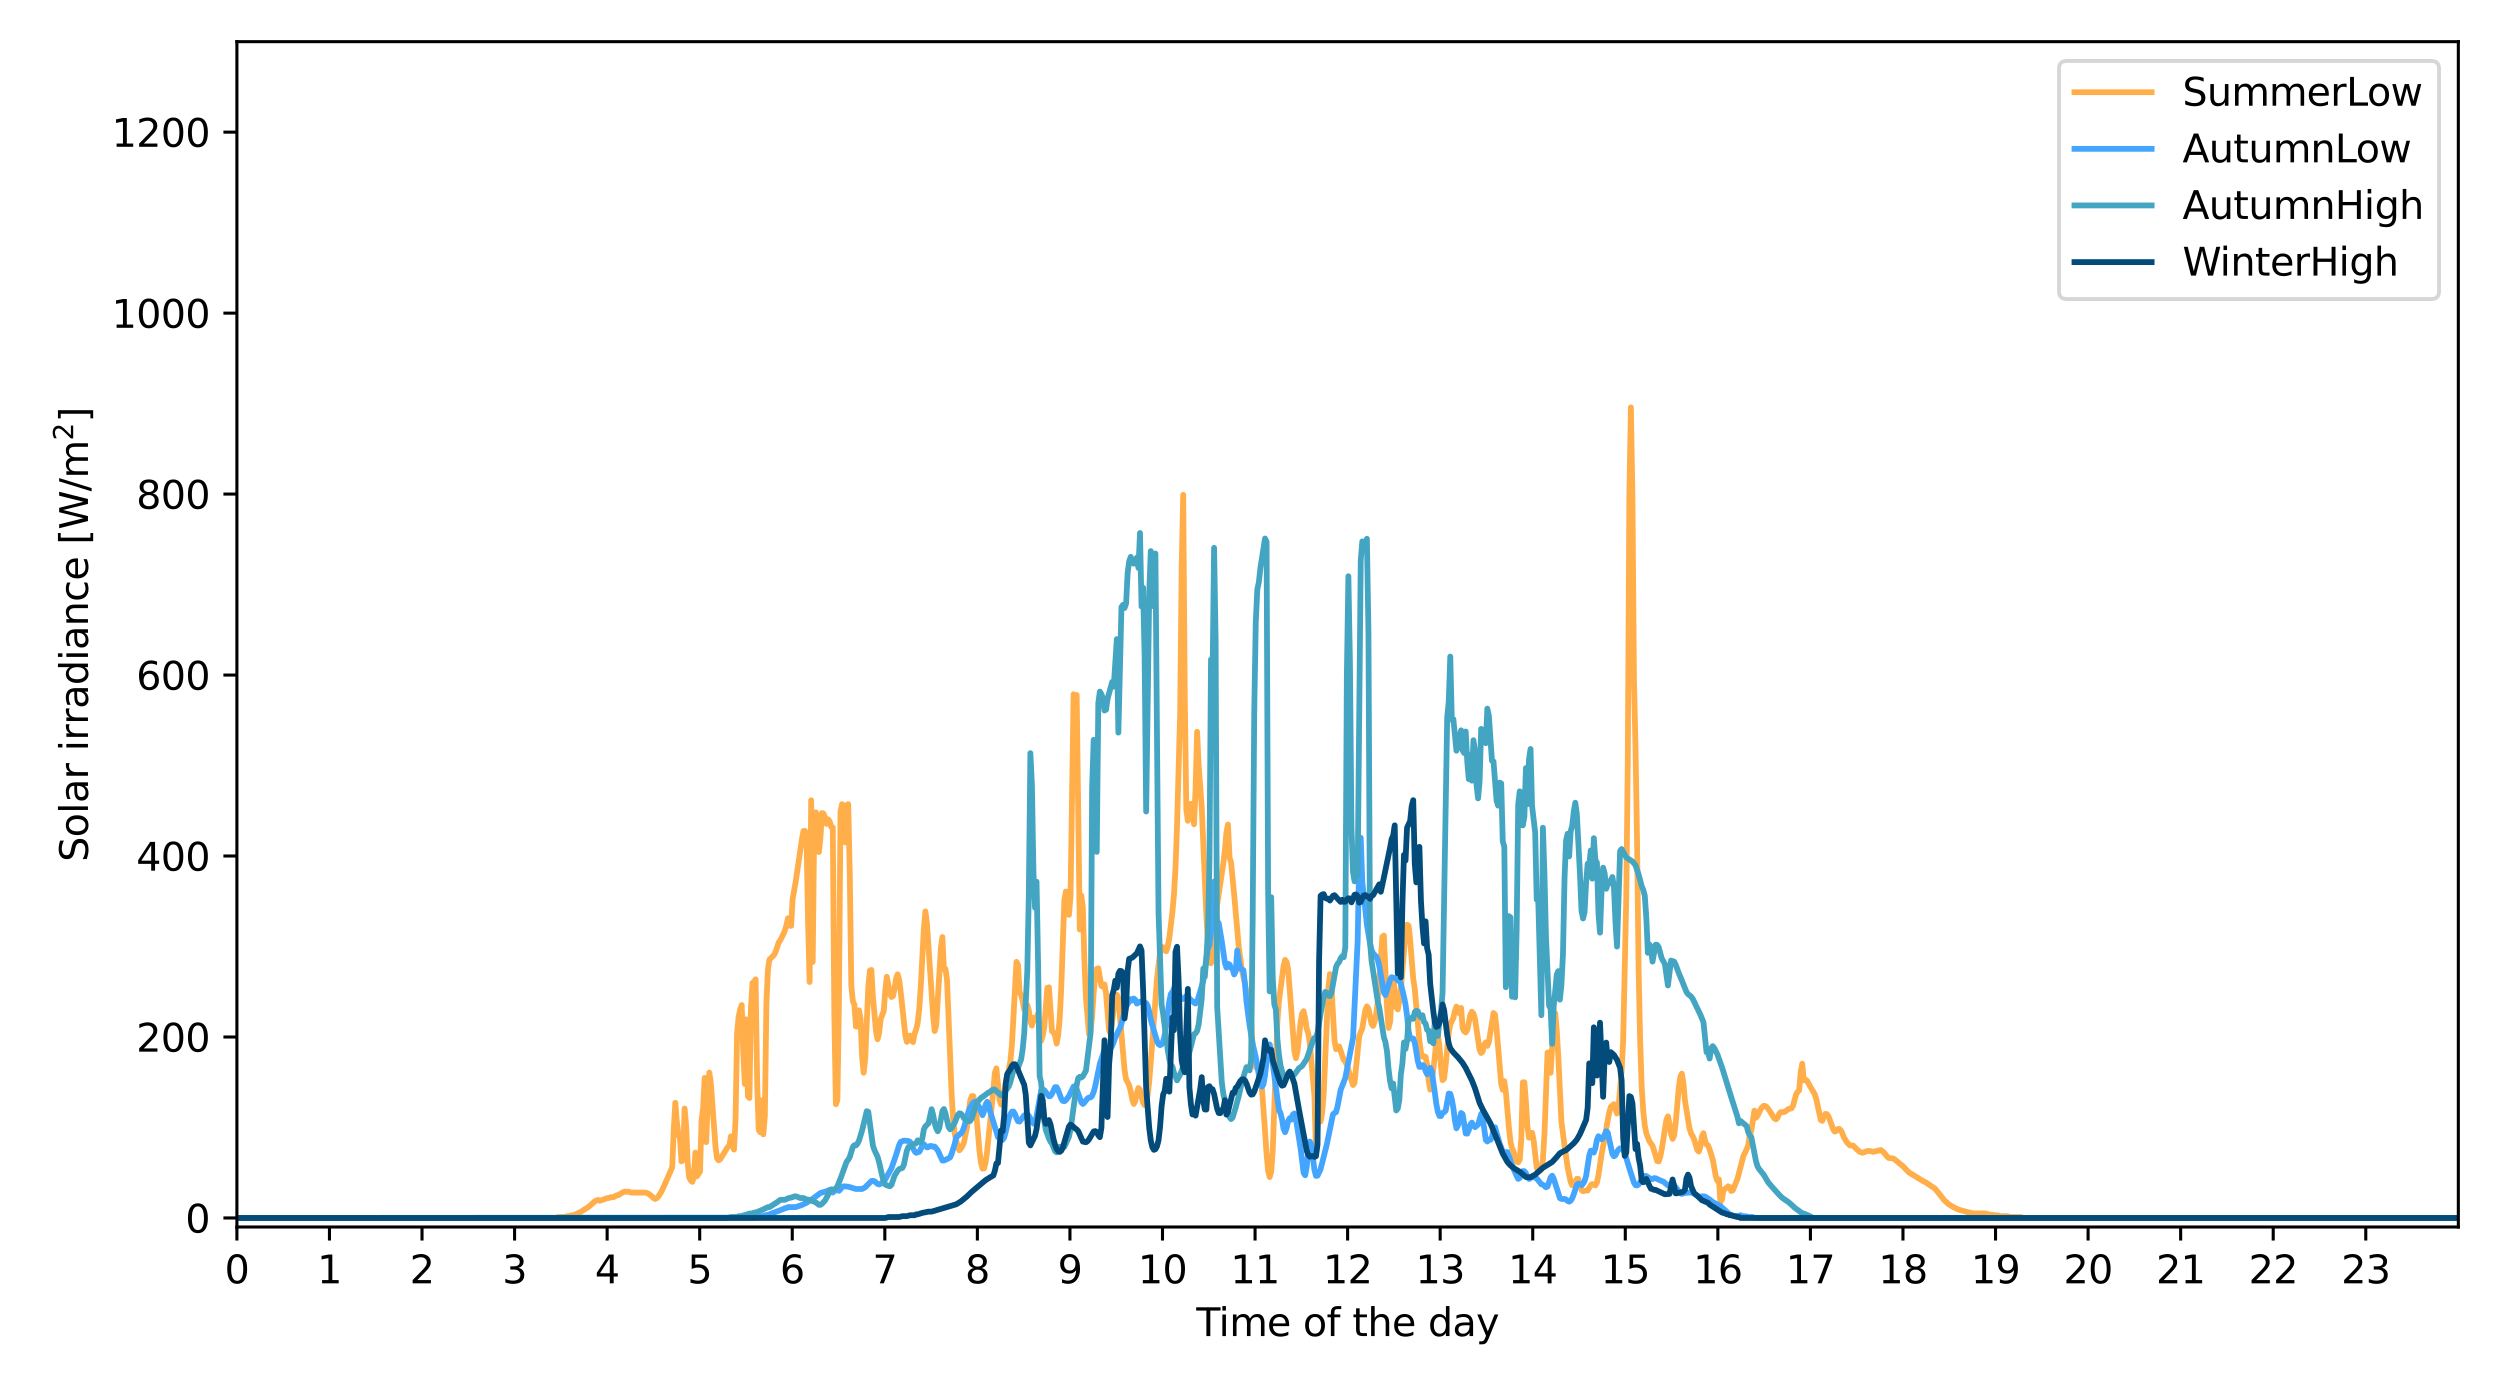 <?xml version="1.0" encoding="utf-8" standalone="no"?>
<!DOCTYPE svg PUBLIC "-//W3C//DTD SVG 1.1//EN"
  "http://www.w3.org/Graphics/SVG/1.1/DTD/svg11.dtd">
<svg xmlns:xlink="http://www.w3.org/1999/xlink" width="648pt" height="360pt" viewBox="0 0 648 360" xmlns="http://www.w3.org/2000/svg" version="1.1">
 <defs>
  <style type="text/css">*{stroke-linejoin: round; stroke-linecap: butt}</style>
 </defs>
 <g id="figure_1">
  <g id="patch_1">
   <path d="M 0 360 
L 648 360 
L 648 0 
L 0 0 
z
" style="fill: #ffffff"/>
  </g>
  <g id="axes_1">
   <g id="patch_2">
    <path d="M 61.404 318.04 
L 637.2 318.04 
L 637.2 10.8 
L 61.404 10.8 
z
" style="fill: #ffffff"/>
   </g>
   <g id="matplotlib.axis_1">
    <g id="xtick_1">
     <g id="line2d_1">
      <defs>
       <path id="md1b559330a" d="M 0 0 
L 0 3.5 
" style="stroke: #000000; stroke-width: 0.8"/>
      </defs>
      <g>
       <use xlink:href="#md1b559330a" x="61.404" y="318.04" style="stroke: #000000; stroke-width: 0.8"/>
      </g>
     </g>
     <g id="text_1">
      <!-- 0 -->
      <g transform="translate(58.223 332.638) scale(0.1 -0.1)">
       <defs>
        <path id="DejaVuSans-30" d="M 2034 4250 
Q 1547 4250 1301 3770 
Q 1056 3291 1056 2328 
Q 1056 1369 1301 889 
Q 1547 409 2034 409 
Q 2525 409 2770 889 
Q 3016 1369 3016 2328 
Q 3016 3291 2770 3770 
Q 2525 4250 2034 4250 
z
M 2034 4750 
Q 2819 4750 3233 4129 
Q 3647 3509 3647 2328 
Q 3647 1150 3233 529 
Q 2819 -91 2034 -91 
Q 1250 -91 836 529 
Q 422 1150 422 2328 
Q 422 3509 836 4129 
Q 1250 4750 2034 4750 
z
" transform="scale(0.016)"/>
       </defs>
       <use xlink:href="#DejaVuSans-30"/>
      </g>
     </g>
    </g>
    <g id="xtick_2">
     <g id="line2d_2">
      <g>
       <use xlink:href="#md1b559330a" x="85.396" y="318.04" style="stroke: #000000; stroke-width: 0.8"/>
      </g>
     </g>
     <g id="text_2">
      <!-- 1 -->
      <g transform="translate(82.215 332.638) scale(0.1 -0.1)">
       <defs>
        <path id="DejaVuSans-31" d="M 794 531 
L 1825 531 
L 1825 4091 
L 703 3866 
L 703 4441 
L 1819 4666 
L 2450 4666 
L 2450 531 
L 3481 531 
L 3481 0 
L 794 0 
L 794 531 
z
" transform="scale(0.016)"/>
       </defs>
       <use xlink:href="#DejaVuSans-31"/>
      </g>
     </g>
    </g>
    <g id="xtick_3">
     <g id="line2d_3">
      <g>
       <use xlink:href="#md1b559330a" x="109.387" y="318.04" style="stroke: #000000; stroke-width: 0.8"/>
      </g>
     </g>
     <g id="text_3">
      <!-- 2 -->
      <g transform="translate(106.206 332.638) scale(0.1 -0.1)">
       <defs>
        <path id="DejaVuSans-32" d="M 1228 531 
L 3431 531 
L 3431 0 
L 469 0 
L 469 531 
Q 828 903 1448 1529 
Q 2069 2156 2228 2338 
Q 2531 2678 2651 2914 
Q 2772 3150 2772 3378 
Q 2772 3750 2511 3984 
Q 2250 4219 1831 4219 
Q 1534 4219 1204 4116 
Q 875 4013 500 3803 
L 500 4441 
Q 881 4594 1212 4672 
Q 1544 4750 1819 4750 
Q 2544 4750 2975 4387 
Q 3406 4025 3406 3419 
Q 3406 3131 3298 2873 
Q 3191 2616 2906 2266 
Q 2828 2175 2409 1742 
Q 1991 1309 1228 531 
z
" transform="scale(0.016)"/>
       </defs>
       <use xlink:href="#DejaVuSans-32"/>
      </g>
     </g>
    </g>
    <g id="xtick_4">
     <g id="line2d_4">
      <g>
       <use xlink:href="#md1b559330a" x="133.379" y="318.04" style="stroke: #000000; stroke-width: 0.8"/>
      </g>
     </g>
     <g id="text_4">
      <!-- 3 -->
      <g transform="translate(130.198 332.638) scale(0.1 -0.1)">
       <defs>
        <path id="DejaVuSans-33" d="M 2597 2516 
Q 3050 2419 3304 2112 
Q 3559 1806 3559 1356 
Q 3559 666 3084 287 
Q 2609 -91 1734 -91 
Q 1441 -91 1130 -33 
Q 819 25 488 141 
L 488 750 
Q 750 597 1062 519 
Q 1375 441 1716 441 
Q 2309 441 2620 675 
Q 2931 909 2931 1356 
Q 2931 1769 2642 2001 
Q 2353 2234 1838 2234 
L 1294 2234 
L 1294 2753 
L 1863 2753 
Q 2328 2753 2575 2939 
Q 2822 3125 2822 3475 
Q 2822 3834 2567 4026 
Q 2313 4219 1838 4219 
Q 1578 4219 1281 4162 
Q 984 4106 628 3988 
L 628 4550 
Q 988 4650 1302 4700 
Q 1616 4750 1894 4750 
Q 2613 4750 3031 4423 
Q 3450 4097 3450 3541 
Q 3450 3153 3228 2886 
Q 3006 2619 2597 2516 
z
" transform="scale(0.016)"/>
       </defs>
       <use xlink:href="#DejaVuSans-33"/>
      </g>
     </g>
    </g>
    <g id="xtick_5">
     <g id="line2d_5">
      <g>
       <use xlink:href="#md1b559330a" x="157.37" y="318.04" style="stroke: #000000; stroke-width: 0.8"/>
      </g>
     </g>
     <g id="text_5">
      <!-- 4 -->
      <g transform="translate(154.189 332.638) scale(0.1 -0.1)">
       <defs>
        <path id="DejaVuSans-34" d="M 2419 4116 
L 825 1625 
L 2419 1625 
L 2419 4116 
z
M 2253 4666 
L 3047 4666 
L 3047 1625 
L 3713 1625 
L 3713 1100 
L 3047 1100 
L 3047 0 
L 2419 0 
L 2419 1100 
L 313 1100 
L 313 1709 
L 2253 4666 
z
" transform="scale(0.016)"/>
       </defs>
       <use xlink:href="#DejaVuSans-34"/>
      </g>
     </g>
    </g>
    <g id="xtick_6">
     <g id="line2d_6">
      <g>
       <use xlink:href="#md1b559330a" x="181.362" y="318.04" style="stroke: #000000; stroke-width: 0.8"/>
      </g>
     </g>
     <g id="text_6">
      <!-- 5 -->
      <g transform="translate(178.181 332.638) scale(0.1 -0.1)">
       <defs>
        <path id="DejaVuSans-35" d="M 691 4666 
L 3169 4666 
L 3169 4134 
L 1269 4134 
L 1269 2991 
Q 1406 3038 1543 3061 
Q 1681 3084 1819 3084 
Q 2600 3084 3056 2656 
Q 3513 2228 3513 1497 
Q 3513 744 3044 326 
Q 2575 -91 1722 -91 
Q 1428 -91 1123 -41 
Q 819 9 494 109 
L 494 744 
Q 775 591 1075 516 
Q 1375 441 1709 441 
Q 2250 441 2565 725 
Q 2881 1009 2881 1497 
Q 2881 1984 2565 2268 
Q 2250 2553 1709 2553 
Q 1456 2553 1204 2497 
Q 953 2441 691 2322 
L 691 4666 
z
" transform="scale(0.016)"/>
       </defs>
       <use xlink:href="#DejaVuSans-35"/>
      </g>
     </g>
    </g>
    <g id="xtick_7">
     <g id="line2d_7">
      <g>
       <use xlink:href="#md1b559330a" x="205.353" y="318.04" style="stroke: #000000; stroke-width: 0.8"/>
      </g>
     </g>
     <g id="text_7">
      <!-- 6 -->
      <g transform="translate(202.172 332.638) scale(0.1 -0.1)">
       <defs>
        <path id="DejaVuSans-36" d="M 2113 2584 
Q 1688 2584 1439 2293 
Q 1191 2003 1191 1497 
Q 1191 994 1439 701 
Q 1688 409 2113 409 
Q 2538 409 2786 701 
Q 3034 994 3034 1497 
Q 3034 2003 2786 2293 
Q 2538 2584 2113 2584 
z
M 3366 4563 
L 3366 3988 
Q 3128 4100 2886 4159 
Q 2644 4219 2406 4219 
Q 1781 4219 1451 3797 
Q 1122 3375 1075 2522 
Q 1259 2794 1537 2939 
Q 1816 3084 2150 3084 
Q 2853 3084 3261 2657 
Q 3669 2231 3669 1497 
Q 3669 778 3244 343 
Q 2819 -91 2113 -91 
Q 1303 -91 875 529 
Q 447 1150 447 2328 
Q 447 3434 972 4092 
Q 1497 4750 2381 4750 
Q 2619 4750 2861 4703 
Q 3103 4656 3366 4563 
z
" transform="scale(0.016)"/>
       </defs>
       <use xlink:href="#DejaVuSans-36"/>
      </g>
     </g>
    </g>
    <g id="xtick_8">
     <g id="line2d_8">
      <g>
       <use xlink:href="#md1b559330a" x="229.345" y="318.04" style="stroke: #000000; stroke-width: 0.8"/>
      </g>
     </g>
     <g id="text_8">
      <!-- 7 -->
      <g transform="translate(226.164 332.638) scale(0.1 -0.1)">
       <defs>
        <path id="DejaVuSans-37" d="M 525 4666 
L 3525 4666 
L 3525 4397 
L 1831 0 
L 1172 0 
L 2766 4134 
L 525 4134 
L 525 4666 
z
" transform="scale(0.016)"/>
       </defs>
       <use xlink:href="#DejaVuSans-37"/>
      </g>
     </g>
    </g>
    <g id="xtick_9">
     <g id="line2d_9">
      <g>
       <use xlink:href="#md1b559330a" x="253.336" y="318.04" style="stroke: #000000; stroke-width: 0.8"/>
      </g>
     </g>
     <g id="text_9">
      <!-- 8 -->
      <g transform="translate(250.155 332.638) scale(0.1 -0.1)">
       <defs>
        <path id="DejaVuSans-38" d="M 2034 2216 
Q 1584 2216 1326 1975 
Q 1069 1734 1069 1313 
Q 1069 891 1326 650 
Q 1584 409 2034 409 
Q 2484 409 2743 651 
Q 3003 894 3003 1313 
Q 3003 1734 2745 1975 
Q 2488 2216 2034 2216 
z
M 1403 2484 
Q 997 2584 770 2862 
Q 544 3141 544 3541 
Q 544 4100 942 4425 
Q 1341 4750 2034 4750 
Q 2731 4750 3128 4425 
Q 3525 4100 3525 3541 
Q 3525 3141 3298 2862 
Q 3072 2584 2669 2484 
Q 3125 2378 3379 2068 
Q 3634 1759 3634 1313 
Q 3634 634 3220 271 
Q 2806 -91 2034 -91 
Q 1263 -91 848 271 
Q 434 634 434 1313 
Q 434 1759 690 2068 
Q 947 2378 1403 2484 
z
M 1172 3481 
Q 1172 3119 1398 2916 
Q 1625 2713 2034 2713 
Q 2441 2713 2670 2916 
Q 2900 3119 2900 3481 
Q 2900 3844 2670 4047 
Q 2441 4250 2034 4250 
Q 1625 4250 1398 4047 
Q 1172 3844 1172 3481 
z
" transform="scale(0.016)"/>
       </defs>
       <use xlink:href="#DejaVuSans-38"/>
      </g>
     </g>
    </g>
    <g id="xtick_10">
     <g id="line2d_10">
      <g>
       <use xlink:href="#md1b559330a" x="277.328" y="318.04" style="stroke: #000000; stroke-width: 0.8"/>
      </g>
     </g>
     <g id="text_10">
      <!-- 9 -->
      <g transform="translate(274.147 332.638) scale(0.1 -0.1)">
       <defs>
        <path id="DejaVuSans-39" d="M 703 97 
L 703 672 
Q 941 559 1184 500 
Q 1428 441 1663 441 
Q 2288 441 2617 861 
Q 2947 1281 2994 2138 
Q 2813 1869 2534 1725 
Q 2256 1581 1919 1581 
Q 1219 1581 811 2004 
Q 403 2428 403 3163 
Q 403 3881 828 4315 
Q 1253 4750 1959 4750 
Q 2769 4750 3195 4129 
Q 3622 3509 3622 2328 
Q 3622 1225 3098 567 
Q 2575 -91 1691 -91 
Q 1453 -91 1209 -44 
Q 966 3 703 97 
z
M 1959 2075 
Q 2384 2075 2632 2365 
Q 2881 2656 2881 3163 
Q 2881 3666 2632 3958 
Q 2384 4250 1959 4250 
Q 1534 4250 1286 3958 
Q 1038 3666 1038 3163 
Q 1038 2656 1286 2365 
Q 1534 2075 1959 2075 
z
" transform="scale(0.016)"/>
       </defs>
       <use xlink:href="#DejaVuSans-39"/>
      </g>
     </g>
    </g>
    <g id="xtick_11">
     <g id="line2d_11">
      <g>
       <use xlink:href="#md1b559330a" x="301.319" y="318.04" style="stroke: #000000; stroke-width: 0.8"/>
      </g>
     </g>
     <g id="text_11">
      <!-- 10 -->
      <g transform="translate(294.957 332.638) scale(0.1 -0.1)">
       <use xlink:href="#DejaVuSans-31"/>
       <use xlink:href="#DejaVuSans-30" x="63.623"/>
      </g>
     </g>
    </g>
    <g id="xtick_12">
     <g id="line2d_12">
      <g>
       <use xlink:href="#md1b559330a" x="325.311" y="318.04" style="stroke: #000000; stroke-width: 0.8"/>
      </g>
     </g>
     <g id="text_12">
      <!-- 11 -->
      <g transform="translate(318.948 332.638) scale(0.1 -0.1)">
       <use xlink:href="#DejaVuSans-31"/>
       <use xlink:href="#DejaVuSans-31" x="63.623"/>
      </g>
     </g>
    </g>
    <g id="xtick_13">
     <g id="line2d_13">
      <g>
       <use xlink:href="#md1b559330a" x="349.302" y="318.04" style="stroke: #000000; stroke-width: 0.8"/>
      </g>
     </g>
     <g id="text_13">
      <!-- 12 -->
      <g transform="translate(342.94 332.638) scale(0.1 -0.1)">
       <use xlink:href="#DejaVuSans-31"/>
       <use xlink:href="#DejaVuSans-32" x="63.623"/>
      </g>
     </g>
    </g>
    <g id="xtick_14">
     <g id="line2d_14">
      <g>
       <use xlink:href="#md1b559330a" x="373.294" y="318.04" style="stroke: #000000; stroke-width: 0.8"/>
      </g>
     </g>
     <g id="text_14">
      <!-- 13 -->
      <g transform="translate(366.931 332.638) scale(0.1 -0.1)">
       <use xlink:href="#DejaVuSans-31"/>
       <use xlink:href="#DejaVuSans-33" x="63.623"/>
      </g>
     </g>
    </g>
    <g id="xtick_15">
     <g id="line2d_15">
      <g>
       <use xlink:href="#md1b559330a" x="397.285" y="318.04" style="stroke: #000000; stroke-width: 0.8"/>
      </g>
     </g>
     <g id="text_15">
      <!-- 14 -->
      <g transform="translate(390.923 332.638) scale(0.1 -0.1)">
       <use xlink:href="#DejaVuSans-31"/>
       <use xlink:href="#DejaVuSans-34" x="63.623"/>
      </g>
     </g>
    </g>
    <g id="xtick_16">
     <g id="line2d_16">
      <g>
       <use xlink:href="#md1b559330a" x="421.277" y="318.04" style="stroke: #000000; stroke-width: 0.8"/>
      </g>
     </g>
     <g id="text_16">
      <!-- 15 -->
      <g transform="translate(414.914 332.638) scale(0.1 -0.1)">
       <use xlink:href="#DejaVuSans-31"/>
       <use xlink:href="#DejaVuSans-35" x="63.623"/>
      </g>
     </g>
    </g>
    <g id="xtick_17">
     <g id="line2d_17">
      <g>
       <use xlink:href="#md1b559330a" x="445.268" y="318.04" style="stroke: #000000; stroke-width: 0.8"/>
      </g>
     </g>
     <g id="text_17">
      <!-- 16 -->
      <g transform="translate(438.906 332.638) scale(0.1 -0.1)">
       <use xlink:href="#DejaVuSans-31"/>
       <use xlink:href="#DejaVuSans-36" x="63.623"/>
      </g>
     </g>
    </g>
    <g id="xtick_18">
     <g id="line2d_18">
      <g>
       <use xlink:href="#md1b559330a" x="469.26" y="318.04" style="stroke: #000000; stroke-width: 0.8"/>
      </g>
     </g>
     <g id="text_18">
      <!-- 17 -->
      <g transform="translate(462.897 332.638) scale(0.1 -0.1)">
       <use xlink:href="#DejaVuSans-31"/>
       <use xlink:href="#DejaVuSans-37" x="63.623"/>
      </g>
     </g>
    </g>
    <g id="xtick_19">
     <g id="line2d_19">
      <g>
       <use xlink:href="#md1b559330a" x="493.251" y="318.04" style="stroke: #000000; stroke-width: 0.8"/>
      </g>
     </g>
     <g id="text_19">
      <!-- 18 -->
      <g transform="translate(486.889 332.638) scale(0.1 -0.1)">
       <use xlink:href="#DejaVuSans-31"/>
       <use xlink:href="#DejaVuSans-38" x="63.623"/>
      </g>
     </g>
    </g>
    <g id="xtick_20">
     <g id="line2d_20">
      <g>
       <use xlink:href="#md1b559330a" x="517.243" y="318.04" style="stroke: #000000; stroke-width: 0.8"/>
      </g>
     </g>
     <g id="text_20">
      <!-- 19 -->
      <g transform="translate(510.88 332.638) scale(0.1 -0.1)">
       <use xlink:href="#DejaVuSans-31"/>
       <use xlink:href="#DejaVuSans-39" x="63.623"/>
      </g>
     </g>
    </g>
    <g id="xtick_21">
     <g id="line2d_21">
      <g>
       <use xlink:href="#md1b559330a" x="541.234" y="318.04" style="stroke: #000000; stroke-width: 0.8"/>
      </g>
     </g>
     <g id="text_21">
      <!-- 20 -->
      <g transform="translate(534.872 332.638) scale(0.1 -0.1)">
       <use xlink:href="#DejaVuSans-32"/>
       <use xlink:href="#DejaVuSans-30" x="63.623"/>
      </g>
     </g>
    </g>
    <g id="xtick_22">
     <g id="line2d_22">
      <g>
       <use xlink:href="#md1b559330a" x="565.226" y="318.04" style="stroke: #000000; stroke-width: 0.8"/>
      </g>
     </g>
     <g id="text_22">
      <!-- 21 -->
      <g transform="translate(558.863 332.638) scale(0.1 -0.1)">
       <use xlink:href="#DejaVuSans-32"/>
       <use xlink:href="#DejaVuSans-31" x="63.623"/>
      </g>
     </g>
    </g>
    <g id="xtick_23">
     <g id="line2d_23">
      <g>
       <use xlink:href="#md1b559330a" x="589.217" y="318.04" style="stroke: #000000; stroke-width: 0.8"/>
      </g>
     </g>
     <g id="text_23">
      <!-- 22 -->
      <g transform="translate(582.855 332.638) scale(0.1 -0.1)">
       <use xlink:href="#DejaVuSans-32"/>
       <use xlink:href="#DejaVuSans-32" x="63.623"/>
      </g>
     </g>
    </g>
    <g id="xtick_24">
     <g id="line2d_24">
      <g>
       <use xlink:href="#md1b559330a" x="613.209" y="318.04" style="stroke: #000000; stroke-width: 0.8"/>
      </g>
     </g>
     <g id="text_24">
      <!-- 23 -->
      <g transform="translate(606.846 332.638) scale(0.1 -0.1)">
       <use xlink:href="#DejaVuSans-32"/>
       <use xlink:href="#DejaVuSans-33" x="63.623"/>
      </g>
     </g>
    </g>
    <g id="text_25">
     <!-- Time of the day -->
     <g transform="translate(310.079 346.317) scale(0.1 -0.1)">
      <defs>
       <path id="DejaVuSans-54" d="M -19 4666 
L 3928 4666 
L 3928 4134 
L 2272 4134 
L 2272 0 
L 1638 0 
L 1638 4134 
L -19 4134 
L -19 4666 
z
" transform="scale(0.016)"/>
       <path id="DejaVuSans-69" d="M 603 3500 
L 1178 3500 
L 1178 0 
L 603 0 
L 603 3500 
z
M 603 4863 
L 1178 4863 
L 1178 4134 
L 603 4134 
L 603 4863 
z
" transform="scale(0.016)"/>
       <path id="DejaVuSans-6d" d="M 3328 2828 
Q 3544 3216 3844 3400 
Q 4144 3584 4550 3584 
Q 5097 3584 5394 3201 
Q 5691 2819 5691 2113 
L 5691 0 
L 5113 0 
L 5113 2094 
Q 5113 2597 4934 2840 
Q 4756 3084 4391 3084 
Q 3944 3084 3684 2787 
Q 3425 2491 3425 1978 
L 3425 0 
L 2847 0 
L 2847 2094 
Q 2847 2600 2669 2842 
Q 2491 3084 2119 3084 
Q 1678 3084 1418 2786 
Q 1159 2488 1159 1978 
L 1159 0 
L 581 0 
L 581 3500 
L 1159 3500 
L 1159 2956 
Q 1356 3278 1631 3431 
Q 1906 3584 2284 3584 
Q 2666 3584 2933 3390 
Q 3200 3197 3328 2828 
z
" transform="scale(0.016)"/>
       <path id="DejaVuSans-65" d="M 3597 1894 
L 3597 1613 
L 953 1613 
Q 991 1019 1311 708 
Q 1631 397 2203 397 
Q 2534 397 2845 478 
Q 3156 559 3463 722 
L 3463 178 
Q 3153 47 2828 -22 
Q 2503 -91 2169 -91 
Q 1331 -91 842 396 
Q 353 884 353 1716 
Q 353 2575 817 3079 
Q 1281 3584 2069 3584 
Q 2775 3584 3186 3129 
Q 3597 2675 3597 1894 
z
M 3022 2063 
Q 3016 2534 2758 2815 
Q 2500 3097 2075 3097 
Q 1594 3097 1305 2825 
Q 1016 2553 972 2059 
L 3022 2063 
z
" transform="scale(0.016)"/>
       <path id="DejaVuSans-20" transform="scale(0.016)"/>
       <path id="DejaVuSans-6f" d="M 1959 3097 
Q 1497 3097 1228 2736 
Q 959 2375 959 1747 
Q 959 1119 1226 758 
Q 1494 397 1959 397 
Q 2419 397 2687 759 
Q 2956 1122 2956 1747 
Q 2956 2369 2687 2733 
Q 2419 3097 1959 3097 
z
M 1959 3584 
Q 2709 3584 3137 3096 
Q 3566 2609 3566 1747 
Q 3566 888 3137 398 
Q 2709 -91 1959 -91 
Q 1206 -91 779 398 
Q 353 888 353 1747 
Q 353 2609 779 3096 
Q 1206 3584 1959 3584 
z
" transform="scale(0.016)"/>
       <path id="DejaVuSans-66" d="M 2375 4863 
L 2375 4384 
L 1825 4384 
Q 1516 4384 1395 4259 
Q 1275 4134 1275 3809 
L 1275 3500 
L 2222 3500 
L 2222 3053 
L 1275 3053 
L 1275 0 
L 697 0 
L 697 3053 
L 147 3053 
L 147 3500 
L 697 3500 
L 697 3744 
Q 697 4328 969 4595 
Q 1241 4863 1831 4863 
L 2375 4863 
z
" transform="scale(0.016)"/>
       <path id="DejaVuSans-74" d="M 1172 4494 
L 1172 3500 
L 2356 3500 
L 2356 3053 
L 1172 3053 
L 1172 1153 
Q 1172 725 1289 603 
Q 1406 481 1766 481 
L 2356 481 
L 2356 0 
L 1766 0 
Q 1100 0 847 248 
Q 594 497 594 1153 
L 594 3053 
L 172 3053 
L 172 3500 
L 594 3500 
L 594 4494 
L 1172 4494 
z
" transform="scale(0.016)"/>
       <path id="DejaVuSans-68" d="M 3513 2113 
L 3513 0 
L 2938 0 
L 2938 2094 
Q 2938 2591 2744 2837 
Q 2550 3084 2163 3084 
Q 1697 3084 1428 2787 
Q 1159 2491 1159 1978 
L 1159 0 
L 581 0 
L 581 4863 
L 1159 4863 
L 1159 2956 
Q 1366 3272 1645 3428 
Q 1925 3584 2291 3584 
Q 2894 3584 3203 3211 
Q 3513 2838 3513 2113 
z
" transform="scale(0.016)"/>
       <path id="DejaVuSans-64" d="M 2906 2969 
L 2906 4863 
L 3481 4863 
L 3481 0 
L 2906 0 
L 2906 525 
Q 2725 213 2448 61 
Q 2172 -91 1784 -91 
Q 1150 -91 751 415 
Q 353 922 353 1747 
Q 353 2572 751 3078 
Q 1150 3584 1784 3584 
Q 2172 3584 2448 3432 
Q 2725 3281 2906 2969 
z
M 947 1747 
Q 947 1113 1208 752 
Q 1469 391 1925 391 
Q 2381 391 2643 752 
Q 2906 1113 2906 1747 
Q 2906 2381 2643 2742 
Q 2381 3103 1925 3103 
Q 1469 3103 1208 2742 
Q 947 2381 947 1747 
z
" transform="scale(0.016)"/>
       <path id="DejaVuSans-61" d="M 2194 1759 
Q 1497 1759 1228 1600 
Q 959 1441 959 1056 
Q 959 750 1161 570 
Q 1363 391 1709 391 
Q 2188 391 2477 730 
Q 2766 1069 2766 1631 
L 2766 1759 
L 2194 1759 
z
M 3341 1997 
L 3341 0 
L 2766 0 
L 2766 531 
Q 2569 213 2275 61 
Q 1981 -91 1556 -91 
Q 1019 -91 701 211 
Q 384 513 384 1019 
Q 384 1609 779 1909 
Q 1175 2209 1959 2209 
L 2766 2209 
L 2766 2266 
Q 2766 2663 2505 2880 
Q 2244 3097 1772 3097 
Q 1472 3097 1187 3025 
Q 903 2953 641 2809 
L 641 3341 
Q 956 3463 1253 3523 
Q 1550 3584 1831 3584 
Q 2591 3584 2966 3190 
Q 3341 2797 3341 1997 
z
" transform="scale(0.016)"/>
       <path id="DejaVuSans-79" d="M 2059 -325 
Q 1816 -950 1584 -1140 
Q 1353 -1331 966 -1331 
L 506 -1331 
L 506 -850 
L 844 -850 
Q 1081 -850 1212 -737 
Q 1344 -625 1503 -206 
L 1606 56 
L 191 3500 
L 800 3500 
L 1894 763 
L 2988 3500 
L 3597 3500 
L 2059 -325 
z
" transform="scale(0.016)"/>
      </defs>
      <use xlink:href="#DejaVuSans-54"/>
      <use xlink:href="#DejaVuSans-69" x="57.959"/>
      <use xlink:href="#DejaVuSans-6d" x="85.742"/>
      <use xlink:href="#DejaVuSans-65" x="183.154"/>
      <use xlink:href="#DejaVuSans-20" x="244.678"/>
      <use xlink:href="#DejaVuSans-6f" x="276.465"/>
      <use xlink:href="#DejaVuSans-66" x="337.646"/>
      <use xlink:href="#DejaVuSans-20" x="372.852"/>
      <use xlink:href="#DejaVuSans-74" x="404.639"/>
      <use xlink:href="#DejaVuSans-68" x="443.848"/>
      <use xlink:href="#DejaVuSans-65" x="507.227"/>
      <use xlink:href="#DejaVuSans-20" x="568.75"/>
      <use xlink:href="#DejaVuSans-64" x="600.537"/>
      <use xlink:href="#DejaVuSans-61" x="664.014"/>
      <use xlink:href="#DejaVuSans-79" x="725.293"/>
     </g>
    </g>
   </g>
   <g id="matplotlib.axis_2">
    <g id="ytick_1">
     <g id="line2d_25">
      <defs>
       <path id="mdfc96a33c8" d="M 0 0 
L -3.5 0 
" style="stroke: #000000; stroke-width: 0.8"/>
      </defs>
      <g>
       <use xlink:href="#mdfc96a33c8" x="61.404" y="315.695" style="stroke: #000000; stroke-width: 0.8"/>
      </g>
     </g>
     <g id="text_26">
      <!-- 0 -->
      <g transform="translate(48.042 319.494) scale(0.1 -0.1)">
       <use xlink:href="#DejaVuSans-30"/>
      </g>
     </g>
    </g>
    <g id="ytick_2">
     <g id="line2d_26">
      <g>
       <use xlink:href="#mdfc96a33c8" x="61.404" y="268.788" style="stroke: #000000; stroke-width: 0.8"/>
      </g>
     </g>
     <g id="text_27">
      <!-- 200 -->
      <g transform="translate(35.317 272.587) scale(0.1 -0.1)">
       <use xlink:href="#DejaVuSans-32"/>
       <use xlink:href="#DejaVuSans-30" x="63.623"/>
       <use xlink:href="#DejaVuSans-30" x="127.246"/>
      </g>
     </g>
    </g>
    <g id="ytick_3">
     <g id="line2d_27">
      <g>
       <use xlink:href="#mdfc96a33c8" x="61.404" y="221.881" style="stroke: #000000; stroke-width: 0.8"/>
      </g>
     </g>
     <g id="text_28">
      <!-- 400 -->
      <g transform="translate(35.317 225.68) scale(0.1 -0.1)">
       <use xlink:href="#DejaVuSans-34"/>
       <use xlink:href="#DejaVuSans-30" x="63.623"/>
       <use xlink:href="#DejaVuSans-30" x="127.246"/>
      </g>
     </g>
    </g>
    <g id="ytick_4">
     <g id="line2d_28">
      <g>
       <use xlink:href="#mdfc96a33c8" x="61.404" y="174.974" style="stroke: #000000; stroke-width: 0.8"/>
      </g>
     </g>
     <g id="text_29">
      <!-- 600 -->
      <g transform="translate(35.317 178.773) scale(0.1 -0.1)">
       <use xlink:href="#DejaVuSans-36"/>
       <use xlink:href="#DejaVuSans-30" x="63.623"/>
       <use xlink:href="#DejaVuSans-30" x="127.246"/>
      </g>
     </g>
    </g>
    <g id="ytick_5">
     <g id="line2d_29">
      <g>
       <use xlink:href="#mdfc96a33c8" x="61.404" y="128.067" style="stroke: #000000; stroke-width: 0.8"/>
      </g>
     </g>
     <g id="text_30">
      <!-- 800 -->
      <g transform="translate(35.317 131.866) scale(0.1 -0.1)">
       <use xlink:href="#DejaVuSans-38"/>
       <use xlink:href="#DejaVuSans-30" x="63.623"/>
       <use xlink:href="#DejaVuSans-30" x="127.246"/>
      </g>
     </g>
    </g>
    <g id="ytick_6">
     <g id="line2d_30">
      <g>
       <use xlink:href="#mdfc96a33c8" x="61.404" y="81.16" style="stroke: #000000; stroke-width: 0.8"/>
      </g>
     </g>
     <g id="text_31">
      <!-- 1000 -->
      <g transform="translate(28.954 84.96) scale(0.1 -0.1)">
       <use xlink:href="#DejaVuSans-31"/>
       <use xlink:href="#DejaVuSans-30" x="63.623"/>
       <use xlink:href="#DejaVuSans-30" x="127.246"/>
       <use xlink:href="#DejaVuSans-30" x="190.869"/>
      </g>
     </g>
    </g>
    <g id="ytick_7">
     <g id="line2d_31">
      <g>
       <use xlink:href="#mdfc96a33c8" x="61.404" y="34.253" style="stroke: #000000; stroke-width: 0.8"/>
      </g>
     </g>
     <g id="text_32">
      <!-- 1200 -->
      <g transform="translate(28.954 38.053) scale(0.1 -0.1)">
       <use xlink:href="#DejaVuSans-31"/>
       <use xlink:href="#DejaVuSans-32" x="63.623"/>
       <use xlink:href="#DejaVuSans-30" x="127.246"/>
       <use xlink:href="#DejaVuSans-30" x="190.869"/>
      </g>
     </g>
    </g>
    <g id="text_33">
     <!-- Solar irradiance [W/m$^2$] -->
     <g transform="translate(22.875 223.37) rotate(-90) scale(0.1 -0.1)">
      <defs>
       <path id="DejaVuSans-53" d="M 3425 4513 
L 3425 3897 
Q 3066 4069 2747 4153 
Q 2428 4238 2131 4238 
Q 1616 4238 1336 4038 
Q 1056 3838 1056 3469 
Q 1056 3159 1242 3001 
Q 1428 2844 1947 2747 
L 2328 2669 
Q 3034 2534 3370 2195 
Q 3706 1856 3706 1288 
Q 3706 609 3251 259 
Q 2797 -91 1919 -91 
Q 1588 -91 1214 -16 
Q 841 59 441 206 
L 441 856 
Q 825 641 1194 531 
Q 1563 422 1919 422 
Q 2459 422 2753 634 
Q 3047 847 3047 1241 
Q 3047 1584 2836 1778 
Q 2625 1972 2144 2069 
L 1759 2144 
Q 1053 2284 737 2584 
Q 422 2884 422 3419 
Q 422 4038 858 4394 
Q 1294 4750 2059 4750 
Q 2388 4750 2728 4690 
Q 3069 4631 3425 4513 
z
" transform="scale(0.016)"/>
       <path id="DejaVuSans-6c" d="M 603 4863 
L 1178 4863 
L 1178 0 
L 603 0 
L 603 4863 
z
" transform="scale(0.016)"/>
       <path id="DejaVuSans-72" d="M 2631 2963 
Q 2534 3019 2420 3045 
Q 2306 3072 2169 3072 
Q 1681 3072 1420 2755 
Q 1159 2438 1159 1844 
L 1159 0 
L 581 0 
L 581 3500 
L 1159 3500 
L 1159 2956 
Q 1341 3275 1631 3429 
Q 1922 3584 2338 3584 
Q 2397 3584 2469 3576 
Q 2541 3569 2628 3553 
L 2631 2963 
z
" transform="scale(0.016)"/>
       <path id="DejaVuSans-6e" d="M 3513 2113 
L 3513 0 
L 2938 0 
L 2938 2094 
Q 2938 2591 2744 2837 
Q 2550 3084 2163 3084 
Q 1697 3084 1428 2787 
Q 1159 2491 1159 1978 
L 1159 0 
L 581 0 
L 581 3500 
L 1159 3500 
L 1159 2956 
Q 1366 3272 1645 3428 
Q 1925 3584 2291 3584 
Q 2894 3584 3203 3211 
Q 3513 2838 3513 2113 
z
" transform="scale(0.016)"/>
       <path id="DejaVuSans-63" d="M 3122 3366 
L 3122 2828 
Q 2878 2963 2633 3030 
Q 2388 3097 2138 3097 
Q 1578 3097 1268 2742 
Q 959 2388 959 1747 
Q 959 1106 1268 751 
Q 1578 397 2138 397 
Q 2388 397 2633 464 
Q 2878 531 3122 666 
L 3122 134 
Q 2881 22 2623 -34 
Q 2366 -91 2075 -91 
Q 1284 -91 818 406 
Q 353 903 353 1747 
Q 353 2603 823 3093 
Q 1294 3584 2113 3584 
Q 2378 3584 2631 3529 
Q 2884 3475 3122 3366 
z
" transform="scale(0.016)"/>
       <path id="DejaVuSans-5b" d="M 550 4863 
L 1875 4863 
L 1875 4416 
L 1125 4416 
L 1125 -397 
L 1875 -397 
L 1875 -844 
L 550 -844 
L 550 4863 
z
" transform="scale(0.016)"/>
       <path id="DejaVuSans-57" d="M 213 4666 
L 850 4666 
L 1831 722 
L 2809 4666 
L 3519 4666 
L 4500 722 
L 5478 4666 
L 6119 4666 
L 4947 0 
L 4153 0 
L 3169 4050 
L 2175 0 
L 1381 0 
L 213 4666 
z
" transform="scale(0.016)"/>
       <path id="DejaVuSans-2f" d="M 1625 4666 
L 2156 4666 
L 531 -594 
L 0 -594 
L 1625 4666 
z
" transform="scale(0.016)"/>
       <path id="DejaVuSans-5d" d="M 1947 4863 
L 1947 -844 
L 622 -844 
L 622 -397 
L 1369 -397 
L 1369 4416 
L 622 4416 
L 622 4863 
L 1947 4863 
z
" transform="scale(0.016)"/>
      </defs>
      <use xlink:href="#DejaVuSans-53" transform="translate(0 0.766)"/>
      <use xlink:href="#DejaVuSans-6f" transform="translate(63.477 0.766)"/>
      <use xlink:href="#DejaVuSans-6c" transform="translate(124.658 0.766)"/>
      <use xlink:href="#DejaVuSans-61" transform="translate(152.441 0.766)"/>
      <use xlink:href="#DejaVuSans-72" transform="translate(213.721 0.766)"/>
      <use xlink:href="#DejaVuSans-20" transform="translate(254.834 0.766)"/>
      <use xlink:href="#DejaVuSans-69" transform="translate(286.621 0.766)"/>
      <use xlink:href="#DejaVuSans-72" transform="translate(314.404 0.766)"/>
      <use xlink:href="#DejaVuSans-72" transform="translate(355.518 0.766)"/>
      <use xlink:href="#DejaVuSans-61" transform="translate(396.631 0.766)"/>
      <use xlink:href="#DejaVuSans-64" transform="translate(457.91 0.766)"/>
      <use xlink:href="#DejaVuSans-69" transform="translate(521.387 0.766)"/>
      <use xlink:href="#DejaVuSans-61" transform="translate(549.17 0.766)"/>
      <use xlink:href="#DejaVuSans-6e" transform="translate(610.449 0.766)"/>
      <use xlink:href="#DejaVuSans-63" transform="translate(673.828 0.766)"/>
      <use xlink:href="#DejaVuSans-65" transform="translate(728.809 0.766)"/>
      <use xlink:href="#DejaVuSans-20" transform="translate(790.332 0.766)"/>
      <use xlink:href="#DejaVuSans-5b" transform="translate(822.119 0.766)"/>
      <use xlink:href="#DejaVuSans-57" transform="translate(861.133 0.766)"/>
      <use xlink:href="#DejaVuSans-2f" transform="translate(960.01 0.766)"/>
      <use xlink:href="#DejaVuSans-6d" transform="translate(993.701 0.766)"/>
      <use xlink:href="#DejaVuSans-32" transform="translate(1092.07 39.047) scale(0.7)"/>
      <use xlink:href="#DejaVuSans-5d" transform="translate(1139.341 0.766)"/>
     </g>
    </g>
   </g>
   <g id="line2d_32">
    <path d="M 61.404 315.695 
L 144.233 315.671 
L 144.633 315.46 
L 146.233 315.46 
L 147.034 315.226 
L 147.834 315.179 
L 148.234 314.991 
L 148.634 314.968 
L 149.434 314.663 
L 150.635 314.053 
L 152.635 312.763 
L 154.236 311.332 
L 155.036 311.027 
L 155.436 311.239 
L 156.237 310.981 
L 157.037 310.676 
L 157.437 310.535 
L 157.837 310.535 
L 158.237 310.324 
L 159.038 310.3 
L 159.838 309.831 
L 160.238 309.784 
L 161.438 309.034 
L 161.839 308.893 
L 163.039 308.893 
L 163.439 309.104 
L 165.44 309.128 
L 167.441 309.128 
L 168.241 309.503 
L 169.441 310.558 
L 169.841 310.769 
L 170.241 310.535 
L 170.642 310.136 
L 171.442 308.87 
L 172.642 306.243 
L 174.243 302.537 
L 174.643 292.64 
L 175.043 285.838 
L 175.443 290.834 
L 175.843 294.117 
L 176.243 294.938 
L 176.644 301.036 
L 177.044 300.544 
L 177.444 287.339 
L 177.844 291.749 
L 178.244 301.271 
L 178.644 305.234 
L 179.044 305.961 
L 179.445 306.337 
L 179.845 305.094 
L 180.245 298.761 
L 180.645 304.883 
L 181.445 303.663 
L 181.845 290.435 
L 182.246 287.175 
L 182.646 279.389 
L 183.046 296.041 
L 183.446 285.51 
L 183.846 278.005 
L 184.246 280.655 
L 185.447 297.12 
L 185.847 300.192 
L 186.247 300.755 
L 186.647 300.52 
L 188.648 297.284 
L 189.048 297.073 
L 189.448 294.54 
L 189.848 296.604 
L 190.248 297.964 
L 190.648 290.295 
L 191.049 267.85 
L 191.449 263.605 
L 191.849 261.588 
L 192.249 260.509 
L 192.649 272.798 
L 193.049 280.96 
L 193.449 264.214 
L 193.849 284.126 
L 194.25 284.595 
L 194.65 261.025 
L 195.05 254.763 
L 195.45 254.458 
L 195.85 253.848 
L 196.25 280.163 
L 196.65 292.828 
L 197.051 293.484 
L 197.451 285.205 
L 197.851 294.024 
L 198.251 289.263 
L 198.651 259.969 
L 199.051 251.315 
L 199.451 248.688 
L 200.652 247.516 
L 201.052 246.648 
L 201.852 244.255 
L 202.252 243.716 
L 203.053 242.098 
L 203.453 241.136 
L 203.853 239.776 
L 204.253 237.993 
L 204.653 239.94 
L 205.053 239.987 
L 205.453 232.998 
L 206.254 228.471 
L 207.854 217.589 
L 208.254 215.408 
L 208.654 215.361 
L 209.055 217.026 
L 209.455 239.26 
L 209.855 254.528 
L 210.255 207.434 
L 210.655 249.321 
L 211.055 213.344 
L 211.455 210.553 
L 211.856 211.327 
L 212.256 220.849 
L 212.656 217.167 
L 213.056 210.741 
L 213.456 210.881 
L 213.856 211.937 
L 214.256 213.555 
L 214.657 212.382 
L 215.057 212.945 
L 215.457 214.352 
L 215.857 214.446 
L 216.257 262.948 
L 216.657 286.214 
L 217.057 285.111 
L 217.457 259.406 
L 217.858 210.436 
L 218.258 208.442 
L 218.658 211.491 
L 219.058 218.339 
L 219.458 208.7 
L 219.858 208.442 
L 220.258 226.337 
L 220.659 255.466 
L 221.059 259.5 
L 221.459 260.415 
L 221.859 266.067 
L 222.259 266.067 
L 222.659 261.869 
L 223.059 264.121 
L 223.46 274.041 
L 223.86 278.052 
L 224.26 274.44 
L 225.06 255.888 
L 225.46 251.596 
L 225.86 251.409 
L 226.26 258.468 
L 227.061 267.24 
L 227.461 269.374 
L 227.861 267.826 
L 228.261 264.167 
L 229.061 262.08 
L 229.462 256.78 
L 229.862 253.191 
L 230.662 257.436 
L 231.062 258.421 
L 231.462 258.187 
L 231.862 256.24 
L 232.263 253.637 
L 232.663 252.535 
L 233.063 253.942 
L 233.463 257.108 
L 234.663 268.319 
L 235.063 270.054 
L 235.864 268.413 
L 236.264 269.749 
L 236.664 270.125 
L 237.064 267.92 
L 237.464 266.865 
L 237.864 265.153 
L 238.265 261.517 
L 238.665 255.701 
L 239.465 240.761 
L 239.865 236.234 
L 240.265 239.401 
L 241.866 263.276 
L 242.266 267.24 
L 242.666 265.786 
L 243.866 245.85 
L 244.267 242.872 
L 244.667 251.292 
L 245.067 251.151 
L 245.467 253.942 
L 246.667 283.681 
L 247.068 290.388 
L 247.468 293.906 
L 248.268 297.307 
L 248.668 298.151 
L 249.068 297.706 
L 249.468 297.049 
L 249.868 296.064 
L 250.669 292.101 
L 251.469 285.369 
L 251.869 284.103 
L 252.269 284.103 
L 252.669 285.557 
L 253.07 288.84 
L 253.87 298.245 
L 254.27 301.341 
L 254.67 302.913 
L 255.07 302.866 
L 255.47 301.294 
L 255.871 298.409 
L 257.071 286.636 
L 257.871 278.052 
L 258.271 276.926 
L 259.072 285.135 
L 259.472 286.284 
L 259.872 285.393 
L 261.072 278.732 
L 261.472 277.325 
L 261.873 275.167 
L 262.273 271.039 
L 263.473 249.321 
L 263.873 250.142 
L 264.273 257.178 
L 264.674 257.929 
L 265.074 259.43 
L 265.474 261.658 
L 265.874 260.298 
L 266.274 260.556 
L 266.674 261.939 
L 267.074 264.824 
L 267.474 265.833 
L 267.875 263.816 
L 268.275 264.519 
L 268.675 264.003 
L 269.075 262.713 
L 269.475 267.897 
L 269.875 269.773 
L 270.275 268.413 
L 270.676 266.114 
L 271.476 256.029 
L 271.876 255.912 
L 272.676 267.287 
L 273.076 267.568 
L 273.477 268.436 
L 273.877 270.5 
L 274.277 268.366 
L 274.677 263.886 
L 275.077 256.029 
L 275.877 233.35 
L 276.277 231.075 
L 276.678 236.117 
L 277.078 237.126 
L 277.478 232.412 
L 278.278 179.946 
L 278.678 196.41 
L 279.078 180.157 
L 279.879 240.925 
L 280.279 232.083 
L 280.679 235.156 
L 281.079 249.04 
L 281.479 258.703 
L 282.279 268.037 
L 282.68 267.076 
L 283.08 263.44 
L 283.48 257.389 
L 283.88 253.027 
L 284.28 251.127 
L 284.68 250.987 
L 285.481 255.56 
L 285.881 255.771 
L 286.281 255.161 
L 286.681 257.483 
L 287.481 267.076 
L 287.881 267.967 
L 288.682 261.47 
L 289.082 259.899 
L 289.482 257.835 
L 289.882 258.773 
L 291.483 277.325 
L 291.883 279.787 
L 292.683 281.288 
L 293.083 282.883 
L 293.483 284.994 
L 293.883 286.143 
L 294.284 285.322 
L 294.684 283.305 
L 295.084 282.016 
L 295.484 282.508 
L 296.284 285.815 
L 296.684 286.448 
L 297.085 285.721 
L 297.485 283.704 
L 297.885 280.28 
L 298.685 270.007 
L 299.885 253.66 
L 300.686 246.953 
L 301.086 245.452 
L 301.486 245.522 
L 301.886 246.296 
L 302.286 246.554 
L 302.686 245.334 
L 303.087 243.083 
L 303.887 236.422 
L 304.287 231.966 
L 304.687 224.977 
L 305.087 214.024 
L 305.888 185.106 
L 306.288 146.9 
L 306.688 128.255 
L 307.088 179.899 
L 307.488 209.732 
L 307.888 212.758 
L 308.688 208.348 
L 309.089 209.967 
L 309.489 213.649 
L 309.889 204.572 
L 310.289 189.679 
L 310.689 198.357 
L 311.489 209.216 
L 312.69 237.313 
L 313.09 244.818 
L 313.49 249.063 
L 313.89 249.673 
L 314.69 245.17 
L 315.491 234.452 
L 317.091 223.781 
L 317.491 220.31 
L 317.892 215.783 
L 318.292 213.719 
L 318.692 222.209 
L 319.092 223.57 
L 319.892 231.872 
L 321.093 245.499 
L 321.893 251.456 
L 322.693 254.95 
L 323.493 259.406 
L 323.894 261.306 
L 324.294 264.801 
L 324.694 271.344 
L 325.094 275.284 
L 325.494 276.621 
L 325.894 276.832 
L 326.294 277.325 
L 326.695 278.568 
L 327.095 282.203 
L 327.895 293.179 
L 328.295 299.16 
L 328.695 303.452 
L 329.095 305.094 
L 329.496 303.71 
L 329.896 298.128 
L 331.096 264.824 
L 331.496 259.477 
L 332.697 250.4 
L 333.097 248.805 
L 333.497 249.345 
L 333.897 251.385 
L 334.697 261.752 
L 335.498 272.423 
L 335.898 274.276 
L 336.298 272.587 
L 337.098 265.035 
L 337.498 262.737 
L 337.898 262.104 
L 338.299 264.003 
L 338.699 266.654 
L 339.099 267.85 
L 339.499 270.43 
L 340.699 284.056 
L 341.099 298.925 
L 341.5 291.866 
L 341.9 290.459 
L 342.3 290.67 
L 342.7 288.418 
L 343.1 283.493 
L 343.9 265.317 
L 344.301 256.264 
L 344.701 252.488 
L 345.101 255.654 
L 345.901 269.679 
L 346.301 271.954 
L 347.102 271.227 
L 348.302 274.768 
L 348.702 275.12 
L 349.102 276.082 
L 350.703 281.242 
L 351.103 280.655 
L 352.303 268.553 
L 353.104 266.56 
L 353.904 261.752 
L 354.304 260.861 
L 354.704 261.447 
L 355.504 265.34 
L 355.904 265.926 
L 356.305 264.871 
L 356.705 262.831 
L 357.105 259.852 
L 358.305 242.801 
L 358.705 242.496 
L 359.506 260.931 
L 359.906 266.442 
L 360.306 264.918 
L 360.706 257.999 
L 361.106 253.637 
L 361.506 256.709 
L 361.907 261.095 
L 362.307 261.634 
L 362.707 259.477 
L 363.107 256.217 
L 364.307 241.934 
L 364.707 239.682 
L 365.108 239.917 
L 365.508 243.575 
L 366.308 253.637 
L 366.708 256.357 
L 367.909 269.843 
L 368.309 272.775 
L 368.709 273.877 
L 369.109 273.783 
L 369.509 273.948 
L 369.909 275.988 
L 370.309 280.069 
L 370.71 282.438 
L 371.11 280.491 
L 371.91 273.854 
L 372.31 269.656 
L 372.71 268.178 
L 373.11 271.227 
L 373.51 276.551 
L 373.911 279.975 
L 374.311 279.576 
L 374.711 276.199 
L 375.511 267.779 
L 375.911 265.528 
L 376.712 263.839 
L 377.112 262.01 
L 377.512 260.931 
L 377.912 261.47 
L 378.312 262.666 
L 378.712 261.259 
L 379.112 266.513 
L 379.513 267.334 
L 379.913 267.592 
L 380.313 266.935 
L 381.113 263.089 
L 381.513 262.244 
L 381.913 262.69 
L 382.313 264.05 
L 383.514 272.165 
L 383.914 272.939 
L 384.314 272.517 
L 384.714 270.711 
L 385.114 270.195 
L 385.515 271.086 
L 385.915 270.101 
L 387.115 262.573 
L 387.515 262.971 
L 387.915 266.747 
L 389.116 280.937 
L 389.516 282.461 
L 389.916 280.233 
L 390.316 283.024 
L 391.116 292.382 
L 391.517 295.877 
L 391.917 297.659 
L 392.317 298.456 
L 392.717 300.239 
L 393.117 301.107 
L 393.517 301.271 
L 393.917 300.638 
L 394.318 295.196 
L 394.718 280.538 
L 395.118 280.538 
L 395.518 285.534 
L 395.918 292.054 
L 396.318 294.891 
L 396.718 293.883 
L 397.118 293.625 
L 397.519 295.619 
L 398.319 302.655 
L 398.719 303.429 
L 399.119 303.499 
L 399.519 303.053 
L 399.919 300.638 
L 400.32 293.93 
L 401.12 272.822 
L 401.52 272.822 
L 401.92 278.075 
L 402.72 264.074 
L 403.121 262.666 
L 403.521 267.263 
L 403.921 274.088 
L 404.721 290.74 
L 405.521 296.932 
L 406.322 302.514 
L 407.122 306.407 
L 407.522 307.228 
L 407.922 307.111 
L 408.322 306.454 
L 408.722 305.539 
L 409.123 305.586 
L 409.923 308.448 
L 410.323 308.752 
L 411.123 308.565 
L 411.523 308.588 
L 412.324 307.181 
L 412.724 306.9 
L 413.524 307.251 
L 413.924 306.548 
L 414.324 304.554 
L 415.125 299.207 
L 415.925 295.032 
L 416.725 290.412 
L 417.125 288.324 
L 417.525 286.894 
L 418.326 286.214 
L 419.126 288.629 
L 419.526 286.917 
L 420.326 277.536 
L 420.727 269.632 
L 421.527 232.482 
L 421.927 196.973 
L 422.327 128.56 
L 422.727 105.599 
L 423.127 128.7 
L 423.527 176.452 
L 423.928 193.807 
L 424.328 218.293 
L 424.728 251.221 
L 425.128 269.867 
L 425.528 281.781 
L 425.928 287.973 
L 426.328 291.749 
L 426.729 293.789 
L 427.529 295.806 
L 428.329 296.979 
L 428.729 298.198 
L 429.529 300.942 
L 429.93 301.036 
L 430.33 299.864 
L 430.73 297.87 
L 431.93 290.271 
L 432.33 289.356 
L 432.731 291.256 
L 433.131 293.86 
L 433.531 295.196 
L 433.931 294.375 
L 434.331 291.115 
L 435.131 281.992 
L 435.532 279.178 
L 435.932 278.286 
L 436.332 280.726 
L 436.732 285.229 
L 437.932 292.57 
L 438.332 293.813 
L 438.733 294.469 
L 439.133 295.361 
L 439.933 298.081 
L 440.333 298.48 
L 440.733 297.284 
L 441.133 294.587 
L 441.534 293.719 
L 441.934 295.572 
L 442.334 296.65 
L 442.734 296.908 
L 443.134 297.917 
L 443.934 300.52 
L 444.735 304.883 
L 445.135 306.102 
L 445.535 305.703 
L 445.935 311.543 
L 446.335 310.91 
L 446.735 308.33 
L 447.135 308.213 
L 447.936 307.486 
L 448.336 307.697 
L 448.736 308.706 
L 449.136 308.518 
L 450.337 305.586 
L 451.937 299.465 
L 452.337 298.738 
L 453.138 296.932 
L 453.538 294.117 
L 453.938 293.086 
L 454.738 287.879 
L 455.138 289.708 
L 455.538 289.239 
L 456.339 287.574 
L 456.739 286.988 
L 457.139 286.636 
L 457.539 286.659 
L 457.939 286.917 
L 458.739 288.02 
L 459.94 289.943 
L 460.34 290.13 
L 460.74 289.732 
L 461.14 288.77 
L 461.54 288.254 
L 462.341 288.254 
L 462.741 288.113 
L 463.541 287.457 
L 464.341 287.293 
L 464.741 286.636 
L 465.542 283.704 
L 465.942 283.001 
L 466.342 282.602 
L 466.742 277.888 
L 467.142 275.707 
L 467.542 279.999 
L 467.943 279.811 
L 468.343 280.069 
L 469.943 282.907 
L 470.343 283.517 
L 470.743 284.736 
L 471.944 290.295 
L 472.344 290.529 
L 472.744 289.356 
L 473.144 288.723 
L 473.544 288.817 
L 473.945 289.356 
L 474.745 291.538 
L 475.145 292.687 
L 475.545 293.297 
L 475.945 293.156 
L 476.345 292.663 
L 476.746 292.616 
L 477.146 292.992 
L 477.546 293.766 
L 477.946 294.821 
L 478.746 296.134 
L 479.546 296.908 
L 480.347 296.932 
L 481.147 297.776 
L 481.947 298.503 
L 482.748 298.808 
L 483.548 298.527 
L 483.948 298.339 
L 484.748 298.339 
L 485.549 298.574 
L 486.349 298.339 
L 486.749 298.339 
L 487.149 298.128 
L 487.549 298.105 
L 488.349 298.785 
L 489.15 299.793 
L 489.55 300.145 
L 490.75 300.286 
L 491.551 300.872 
L 492.351 301.576 
L 493.151 302.185 
L 494.752 303.851 
L 498.353 306.079 
L 499.153 306.477 
L 501.554 308.096 
L 502.754 309.573 
L 503.955 311.121 
L 505.155 312.177 
L 506.356 312.904 
L 507.556 313.49 
L 510.357 314.287 
L 510.757 314.311 
L 511.157 314.522 
L 514.758 314.522 
L 515.159 314.733 
L 516.359 314.897 
L 517.159 314.991 
L 517.96 315.038 
L 518.36 315.226 
L 520.36 315.226 
L 521.161 315.46 
L 523.962 315.46 
L 524.362 315.671 
L 526.362 315.695 
L 637.2 315.695 
L 637.2 315.695 
" clip-path="url(#pc22c4dd816)" style="fill: none; stroke: #ffae49; stroke-width: 1.5; stroke-linecap: square"/>
   </g>
   <g id="line2d_33">
    <path d="M 61.404 315.695 
L 195.45 315.601 
L 195.85 315.46 
L 196.65 315.46 
L 197.051 315.226 
L 197.851 315.226 
L 198.251 315.015 
L 199.051 314.897 
L 203.053 313.373 
L 203.453 313.162 
L 203.853 313.115 
L 204.253 312.88 
L 206.254 312.88 
L 207.854 312.341 
L 209.055 311.754 
L 210.655 310.723 
L 212.656 309.222 
L 213.856 308.893 
L 215.057 308.424 
L 215.457 308.588 
L 215.857 309.104 
L 216.657 308.424 
L 217.057 308.424 
L 217.457 308.659 
L 217.858 308.26 
L 218.258 307.674 
L 218.658 307.486 
L 219.858 307.58 
L 221.859 308.19 
L 223.46 308.19 
L 224.26 307.744 
L 225.86 306.126 
L 226.26 306.079 
L 226.661 306.173 
L 227.461 306.876 
L 227.861 307.017 
L 228.261 306.853 
L 229.462 305.703 
L 231.062 302.819 
L 232.263 299.371 
L 233.063 296.791 
L 233.463 295.97 
L 234.263 295.642 
L 235.464 295.759 
L 235.864 295.947 
L 236.664 297.612 
L 237.064 298.409 
L 237.464 298.808 
L 238.265 298.55 
L 238.665 297.847 
L 239.065 296.862 
L 239.465 296.58 
L 240.265 297.401 
L 240.665 297.331 
L 241.065 297.026 
L 241.466 297.049 
L 241.866 297.26 
L 242.266 297.19 
L 243.066 298.175 
L 244.267 300.802 
L 244.667 300.825 
L 245.867 300.239 
L 246.267 299.981 
L 246.667 299.066 
L 247.468 296.463 
L 247.868 294.704 
L 248.268 294.469 
L 248.668 294.047 
L 249.068 293.789 
L 249.468 293.25 
L 249.868 292.194 
L 251.069 287.996 
L 251.469 286.964 
L 252.269 285.815 
L 252.669 285.534 
L 253.47 286.378 
L 253.87 287.058 
L 254.67 289.052 
L 255.07 288.043 
L 255.47 286.284 
L 255.871 285.604 
L 256.271 286.167 
L 256.671 288.207 
L 257.471 290.764 
L 258.671 294.727 
L 259.472 295.454 
L 259.872 295.454 
L 260.272 294.845 
L 260.672 293.414 
L 261.472 289.943 
L 261.873 288.84 
L 262.273 288.16 
L 262.673 288.113 
L 263.073 288.723 
L 263.473 289.849 
L 263.873 290.623 
L 264.273 290.717 
L 265.474 289.098 
L 265.874 288.887 
L 266.274 288.817 
L 266.674 289.216 
L 267.474 290.693 
L 267.875 291.233 
L 268.275 290.811 
L 268.675 289.333 
L 269.875 282.578 
L 270.275 282.461 
L 270.676 282.555 
L 271.876 284.15 
L 272.276 284.079 
L 272.676 283.493 
L 273.477 281.804 
L 273.877 281.781 
L 274.277 282.602 
L 275.077 284.76 
L 275.477 285.346 
L 275.877 285.44 
L 276.277 285.158 
L 277.078 284.103 
L 278.278 281.617 
L 278.678 281.57 
L 279.078 282.344 
L 280.279 285.745 
L 280.679 286.143 
L 281.079 285.768 
L 281.879 284.713 
L 282.279 284.478 
L 282.68 284.455 
L 283.08 284.033 
L 283.48 283.047 
L 283.88 281.546 
L 285.08 275.753 
L 286.281 272.118 
L 286.681 271.766 
L 287.081 271.743 
L 287.481 271.837 
L 287.881 271.719 
L 288.282 271.063 
L 289.082 268.975 
L 289.882 267.193 
L 290.282 266.489 
L 290.682 265.34 
L 291.883 260.884 
L 293.083 258.961 
L 293.483 259.336 
L 293.883 258.82 
L 294.284 259.148 
L 294.684 260.133 
L 295.484 259.641 
L 295.884 259.735 
L 296.284 259.641 
L 297.085 260.016 
L 297.485 260.72 
L 297.885 262.244 
L 298.285 264.355 
L 299.885 269.82 
L 300.286 270.641 
L 300.686 270.899 
L 301.086 270.711 
L 301.486 269.89 
L 301.886 268.272 
L 302.286 265.88 
L 303.087 259.477 
L 303.487 257.624 
L 303.887 257.131 
L 304.287 256.311 
L 304.687 254.927 
L 305.087 255.537 
L 305.888 258.398 
L 306.288 258.89 
L 306.688 258.937 
L 307.088 258.656 
L 307.488 258.187 
L 307.888 258.116 
L 308.288 258.797 
L 308.688 259.219 
L 309.089 259.477 
L 309.489 259.899 
L 309.889 260.11 
L 310.289 259.711 
L 311.89 254.223 
L 313.09 245.827 
L 313.49 245.029 
L 313.89 241.746 
L 314.29 236.446 
L 314.69 228.518 
L 315.091 235.273 
L 315.491 238.908 
L 315.891 239.26 
L 316.691 244.044 
L 317.491 249.556 
L 317.892 250.822 
L 318.292 249.814 
L 318.692 250.002 
L 319.092 250.869 
L 319.492 251.198 
L 319.892 252.581 
L 320.292 251.808 
L 320.693 246.39 
L 321.093 249.321 
L 321.493 251.034 
L 321.893 251.338 
L 322.293 251.479 
L 322.693 254.997 
L 323.093 259.664 
L 323.894 265.833 
L 324.694 270.57 
L 325.494 273.971 
L 326.695 280.937 
L 327.095 281.64 
L 327.495 281.054 
L 327.895 278.662 
L 328.695 271.766 
L 329.095 270.711 
L 329.496 272.728 
L 331.496 287.691 
L 331.896 288.489 
L 332.296 290.107 
L 332.697 292.593 
L 333.097 293.461 
L 333.497 292.382 
L 333.897 290.529 
L 334.297 289.826 
L 334.697 290.201 
L 335.097 288.911 
L 335.498 288.606 
L 335.898 290.013 
L 337.098 297.589 
L 337.898 304.015 
L 338.299 304.625 
L 338.699 302.443 
L 339.099 298.527 
L 339.499 295.9 
L 339.899 296.674 
L 340.699 303.241 
L 341.099 304.789 
L 341.5 304.742 
L 342.3 303.03 
L 343.9 296.674 
L 345.501 288.864 
L 345.901 288.489 
L 346.301 288.278 
L 346.701 286.73 
L 347.502 282.508 
L 348.702 279.389 
L 350.703 269.069 
L 351.903 243.927 
L 352.303 223.1 
L 352.703 217.143 
L 353.104 228.729 
L 353.504 232.013 
L 354.304 239.729 
L 355.104 244.56 
L 355.504 246.226 
L 355.904 247.093 
L 356.705 247.938 
L 357.105 248.735 
L 357.505 250.377 
L 358.705 257.272 
L 359.106 257.929 
L 360.306 253.918 
L 360.706 253.285 
L 361.506 253.52 
L 361.907 253.426 
L 362.307 254.153 
L 362.707 254.247 
L 363.107 254.927 
L 363.907 258.351 
L 364.307 260.345 
L 364.707 263.323 
L 365.108 267.216 
L 365.508 269.022 
L 365.908 269.257 
L 366.308 269.186 
L 366.708 270.242 
L 367.508 275.097 
L 367.909 276.527 
L 368.309 276.551 
L 368.709 276.058 
L 369.109 276.34 
L 369.509 277.63 
L 369.909 278.451 
L 370.71 276.785 
L 371.11 277.606 
L 371.91 283.259 
L 372.31 286.237 
L 372.71 288.254 
L 373.11 289.263 
L 373.51 289.286 
L 373.911 288.465 
L 374.311 288.278 
L 374.711 287.902 
L 375.511 283.446 
L 375.911 283.517 
L 376.311 284.971 
L 376.712 287.152 
L 377.112 290.435 
L 377.512 292.452 
L 377.912 291.678 
L 378.712 288.489 
L 379.112 288.794 
L 379.913 293.789 
L 380.313 293.836 
L 380.713 292.898 
L 381.113 291.491 
L 381.513 290.975 
L 381.913 291.725 
L 382.313 292.171 
L 383.114 291.491 
L 383.914 288.723 
L 384.314 289.732 
L 385.114 295.454 
L 385.515 295.877 
L 385.915 295.361 
L 386.315 295.454 
L 386.715 294.798 
L 387.115 292.734 
L 387.515 292.194 
L 388.716 296.416 
L 389.516 298.456 
L 389.916 298.785 
L 390.316 298.621 
L 390.716 298.621 
L 391.116 299.629 
L 391.917 302.115 
L 393.117 304.812 
L 393.517 305.563 
L 393.917 305.305 
L 394.718 303.546 
L 395.118 303.569 
L 395.518 304.109 
L 395.918 305.047 
L 396.318 305.586 
L 396.718 305.375 
L 397.118 304.883 
L 398.319 305.469 
L 399.519 306.97 
L 399.919 307.064 
L 400.72 307.744 
L 401.12 307.533 
L 401.92 305.188 
L 402.32 304.742 
L 402.72 305.492 
L 404.321 310.558 
L 404.721 310.769 
L 405.521 310.769 
L 405.921 310.91 
L 406.322 311.285 
L 406.722 311.473 
L 407.122 311.215 
L 407.522 310.582 
L 407.922 309.55 
L 408.722 307.087 
L 409.123 306.782 
L 409.923 307.205 
L 410.323 306.806 
L 410.723 306.102 
L 411.123 304.789 
L 411.924 299.512 
L 412.324 298.245 
L 412.724 298.292 
L 413.124 298.738 
L 413.524 297.612 
L 413.924 295.431 
L 414.324 294.516 
L 414.724 295.079 
L 415.125 295.29 
L 415.525 294.985 
L 416.325 293.203 
L 416.725 293.555 
L 417.926 299.09 
L 418.326 299.699 
L 418.726 299.441 
L 419.126 298.55 
L 419.526 297.964 
L 419.926 297.636 
L 420.727 297.964 
L 421.127 298.808 
L 422.327 302.819 
L 423.527 306.548 
L 423.928 307.205 
L 424.328 307.275 
L 424.728 307.017 
L 425.528 305.844 
L 425.928 305.211 
L 426.328 304.789 
L 426.729 304.836 
L 427.929 305.61 
L 428.329 305.61 
L 428.729 305.375 
L 429.129 305.399 
L 430.33 305.961 
L 431.13 306.266 
L 432.33 307.251 
L 433.131 306.9 
L 433.531 306.947 
L 433.931 307.181 
L 435.532 309.292 
L 435.932 309.456 
L 436.732 309.222 
L 437.532 309.128 
L 438.733 309.128 
L 440.333 310.23 
L 440.733 310.23 
L 441.133 310.066 
L 441.934 310.136 
L 443.134 310.91 
L 443.934 311.567 
L 445.935 312.622 
L 448.336 314.757 
L 449.136 315.108 
L 449.536 315.226 
L 450.737 315.132 
L 451.137 314.991 
L 451.537 315.202 
L 452.737 315.296 
L 453.138 315.46 
L 454.338 315.46 
L 454.738 315.648 
L 455.938 315.695 
L 637.2 315.695 
L 637.2 315.695 
" clip-path="url(#pc22c4dd816)" style="fill: none; stroke: #44a5ff; stroke-width: 1.5; stroke-linecap: square"/>
   </g>
   <g id="line2d_34">
    <path d="M 61.404 315.695 
L 188.648 315.695 
L 189.448 315.46 
L 191.049 315.437 
L 191.449 315.226 
L 192.249 315.226 
L 192.649 315.038 
L 193.049 314.991 
L 193.449 314.803 
L 193.849 314.757 
L 194.25 314.545 
L 195.05 314.522 
L 195.45 314.311 
L 195.85 314.287 
L 197.051 313.818 
L 197.851 313.467 
L 199.051 312.88 
L 199.451 312.88 
L 201.452 311.59 
L 202.252 311.004 
L 203.453 311.004 
L 204.253 310.605 
L 205.453 310.3 
L 205.854 310.113 
L 206.254 310.066 
L 207.454 310.535 
L 208.254 310.535 
L 209.055 310.91 
L 209.855 311.004 
L 210.255 311.051 
L 210.655 311.332 
L 211.455 311.661 
L 212.256 312.294 
L 212.656 312.294 
L 213.056 312.036 
L 213.856 311.168 
L 214.657 309.691 
L 215.057 308.776 
L 215.457 308.283 
L 216.257 308.33 
L 216.657 308.049 
L 217.057 307.463 
L 217.858 305.492 
L 219.458 301.083 
L 219.858 300.614 
L 220.258 299.91 
L 221.059 297.26 
L 221.459 296.815 
L 221.859 296.908 
L 222.259 296.439 
L 222.659 295.619 
L 223.46 292.992 
L 224.66 288.02 
L 225.06 288.184 
L 226.26 296.932 
L 226.661 298.128 
L 227.461 299.817 
L 227.861 301.247 
L 228.661 304.789 
L 229.061 306.149 
L 229.462 307.017 
L 229.862 307.251 
L 230.662 307.486 
L 231.062 307.134 
L 231.862 304.765 
L 232.663 303.452 
L 233.063 303.03 
L 233.863 302.748 
L 234.263 301.974 
L 235.063 298.245 
L 235.464 297.284 
L 236.264 297.143 
L 236.664 296.627 
L 237.464 296.346 
L 237.864 295.572 
L 238.265 295.689 
L 238.665 296.134 
L 239.065 295.126 
L 239.465 292.71 
L 239.865 291.936 
L 240.665 291.162 
L 241.466 287.504 
L 241.866 288.981 
L 242.266 291.115 
L 242.666 292.452 
L 243.066 293.226 
L 243.466 292.382 
L 244.267 287.973 
L 244.667 287.457 
L 245.067 288.606 
L 245.867 292.124 
L 246.267 292.71 
L 246.667 292.382 
L 247.468 290.998 
L 248.268 288.981 
L 248.668 288.559 
L 249.068 288.676 
L 249.468 289.145 
L 249.868 289.849 
L 250.269 290.271 
L 250.669 290.506 
L 251.069 290.599 
L 251.469 290.553 
L 251.869 289.943 
L 252.269 288.747 
L 253.07 286.003 
L 254.27 284.572 
L 255.07 284.033 
L 256.271 283.141 
L 256.671 282.977 
L 257.071 282.602 
L 257.471 282.391 
L 257.871 282.461 
L 259.472 283.915 
L 259.872 283.845 
L 261.472 281.593 
L 261.873 280.538 
L 262.673 277.442 
L 263.073 277.208 
L 263.473 277.231 
L 263.873 276.762 
L 264.674 274.604 
L 265.074 271.977 
L 265.474 267.897 
L 266.274 251.643 
L 266.674 231.497 
L 267.074 195.214 
L 267.474 203.54 
L 267.875 226.337 
L 268.275 235.296 
L 268.675 228.542 
L 269.075 249.931 
L 269.475 278.873 
L 269.875 280.702 
L 270.676 290.623 
L 271.076 292.898 
L 271.876 295.079 
L 272.276 295.9 
L 272.676 296.463 
L 273.477 298.386 
L 273.877 298.691 
L 274.677 297.26 
L 275.077 297.237 
L 275.477 297.448 
L 275.877 297.26 
L 276.678 295.595 
L 277.078 294.587 
L 277.478 292.804 
L 279.078 281.195 
L 279.479 279.436 
L 279.879 279.107 
L 280.279 279.295 
L 280.679 278.967 
L 281.479 277.512 
L 282.68 267.756 
L 283.08 204.174 
L 283.48 191.767 
L 283.88 195.988 
L 284.28 220.802 
L 284.68 182.245 
L 285.08 179.266 
L 285.481 179.923 
L 285.881 181.002 
L 286.281 184.168 
L 286.681 183.957 
L 287.081 181.095 
L 288.282 176.757 
L 288.682 177.976 
L 289.482 165.663 
L 289.882 189.89 
L 290.682 157.361 
L 291.082 156.774 
L 291.483 157.595 
L 291.883 156.446 
L 292.283 148.519 
L 292.683 145.47 
L 293.083 144.344 
L 293.483 145.845 
L 293.883 146.103 
L 294.684 144.531 
L 295.084 147.205 
L 295.484 138.152 
L 295.884 157.196 
L 296.284 152.318 
L 296.684 170.119 
L 297.085 210.342 
L 297.885 153.42 
L 298.285 142.843 
L 298.685 157.103 
L 299.085 145.118 
L 299.485 143.476 
L 300.286 236.422 
L 301.086 260.415 
L 301.486 262.807 
L 302.686 272.189 
L 303.087 274.604 
L 303.487 276.035 
L 303.887 276.481 
L 304.287 277.982 
L 305.087 280.022 
L 305.888 278.521 
L 306.688 276.551 
L 307.088 275.237 
L 307.488 274.722 
L 307.888 273.971 
L 308.288 272.822 
L 309.489 268.061 
L 309.889 267.826 
L 310.289 267.216 
L 310.689 265.551 
L 311.489 258.89 
L 311.89 251.057 
L 312.29 253.191 
L 312.69 248.149 
L 313.09 241.582 
L 313.49 223.405 
L 313.89 170.94 
L 314.29 175.725 
L 314.69 141.999 
L 315.091 165.827 
L 315.491 261.025 
L 316.691 280.561 
L 317.091 283.563 
L 317.892 286.87 
L 318.692 289.568 
L 319.092 290.06 
L 319.492 289.685 
L 320.292 287.035 
L 321.093 284.056 
L 321.893 280.444 
L 323.093 276.598 
L 323.894 277.442 
L 324.294 274.745 
L 324.694 237.853 
L 325.094 184.871 
L 325.494 161.277 
L 325.894 152.787 
L 326.294 150.887 
L 326.695 147.252 
L 327.895 139.583 
L 328.295 140.427 
L 328.695 231.098 
L 329.095 256.967 
L 329.496 232.552 
L 329.896 253.426 
L 330.296 260.345 
L 330.696 261.611 
L 331.096 269.327 
L 331.496 273.338 
L 331.896 276.082 
L 332.697 279.154 
L 333.497 278.802 
L 333.897 278.755 
L 334.297 278.568 
L 334.697 278.591 
L 335.097 278.474 
L 335.498 278.521 
L 336.298 277.442 
L 336.698 276.879 
L 337.498 276.316 
L 338.699 274.51 
L 340.299 269.773 
L 340.699 269.022 
L 341.099 268.929 
L 341.5 267.732 
L 342.3 262.713 
L 343.1 258.351 
L 343.5 257.108 
L 343.9 257.413 
L 344.301 258.07 
L 344.701 258.187 
L 345.101 257.389 
L 346.301 250.682 
L 346.701 249.791 
L 347.102 249.368 
L 347.502 248.383 
L 347.902 247.844 
L 348.302 248.102 
L 348.702 245.545 
L 349.102 175.255 
L 349.502 149.363 
L 349.902 171.691 
L 350.303 214.54 
L 350.703 226.056 
L 351.103 228.448 
L 351.503 226.103 
L 351.903 226.923 
L 352.703 145.282 
L 353.104 140.333 
L 353.504 141.013 
L 353.904 140.779 
L 354.304 139.653 
L 354.704 163.974 
L 355.104 244.091 
L 355.504 249.04 
L 357.105 259.524 
L 357.505 261.212 
L 358.705 268.905 
L 359.106 270.125 
L 359.506 272.517 
L 359.906 277.02 
L 360.306 280.257 
L 360.706 282.109 
L 361.106 280.843 
L 361.907 287.832 
L 362.307 287.339 
L 362.707 285.064 
L 363.107 278.474 
L 363.507 275.613 
L 363.907 270.195 
L 364.307 271.884 
L 364.707 269.796 
L 365.108 264.261 
L 365.508 264.214 
L 365.908 263.792 
L 366.308 264.074 
L 366.708 262.315 
L 367.108 261.986 
L 367.508 262.15 
L 367.909 263.159 
L 368.309 263.722 
L 368.709 263.159 
L 369.109 264.918 
L 369.509 265.293 
L 369.909 266.958 
L 370.309 267.123 
L 370.71 269.89 
L 371.11 269.984 
L 371.51 270.43 
L 371.91 264.566 
L 372.31 266.255 
L 372.71 268.506 
L 373.11 264.472 
L 373.51 262.197 
L 373.911 257.249 
L 375.111 185.903 
L 375.511 181.846 
L 375.911 170.19 
L 376.311 186.583 
L 376.712 186.419 
L 377.512 194.581 
L 377.912 193.385 
L 378.312 190.852 
L 378.712 189.304 
L 379.112 194.534 
L 379.513 195.191 
L 379.913 189.609 
L 380.313 197.513 
L 380.713 201.945 
L 381.113 195.637 
L 381.513 202.344 
L 381.913 191.861 
L 382.313 194.487 
L 382.714 203.306 
L 383.114 206.941 
L 383.514 202.532 
L 383.914 188.929 
L 384.314 189.281 
L 384.714 191.696 
L 385.114 192.634 
L 385.515 183.675 
L 385.915 185.552 
L 386.715 197.184 
L 387.115 197.372 
L 387.915 207.527 
L 388.315 208.817 
L 388.716 202.86 
L 389.116 203.071 
L 389.516 218.128 
L 389.916 219.442 
L 390.316 255.888 
L 390.716 249.298 
L 391.116 237.477 
L 391.517 237.782 
L 391.917 258.351 
L 392.317 255.865 
L 392.717 258.515 
L 393.117 240.972 
L 393.517 208.466 
L 393.917 205.112 
L 394.318 213.836 
L 394.718 213.93 
L 395.118 211.726 
L 395.518 199.084 
L 395.918 208.442 
L 396.318 196.809 
L 396.718 194.136 
L 397.118 208.982 
L 397.919 215.783 
L 398.319 233.185 
L 398.719 233.537 
L 399.519 263.136 
L 399.919 214.54 
L 400.32 226.454 
L 400.72 242.942 
L 401.52 260.673 
L 401.92 261.423 
L 402.32 270.547 
L 402.72 260.907 
L 403.521 252.558 
L 403.921 251.714 
L 404.321 259.102 
L 404.721 255.279 
L 405.121 247.281 
L 405.521 227.838 
L 405.921 217.894 
L 406.322 216.111 
L 406.722 221.975 
L 407.122 215.431 
L 407.522 214.047 
L 407.922 210.318 
L 408.322 208.067 
L 408.722 210.999 
L 409.523 226.454 
L 409.923 236.023 
L 410.323 238.064 
L 410.723 236.375 
L 411.123 228.682 
L 411.523 223.874 
L 411.924 224.297 
L 412.324 220.427 
L 412.724 227.744 
L 413.124 217.261 
L 413.524 222.913 
L 413.924 223.593 
L 414.324 236.844 
L 414.724 241.746 
L 415.125 231.004 
L 415.525 224.906 
L 415.925 226.384 
L 416.325 230.371 
L 416.725 229.105 
L 417.125 229.011 
L 417.926 227.322 
L 418.326 229.761 
L 418.726 239.096 
L 419.126 245.358 
L 419.926 220.591 
L 420.326 220.075 
L 421.527 222.256 
L 423.127 223.288 
L 423.928 224.273 
L 424.728 226.665 
L 425.528 229.691 
L 425.928 230.652 
L 426.328 232.177 
L 426.729 237.97 
L 427.129 246.976 
L 427.529 244.818 
L 427.929 245.639 
L 428.329 249.251 
L 429.129 244.865 
L 429.529 244.912 
L 429.93 245.499 
L 430.73 248.454 
L 431.53 249.837 
L 432.33 255.443 
L 433.131 248.97 
L 433.931 249.251 
L 434.331 250.025 
L 435.131 252.206 
L 435.932 254.129 
L 437.132 257.108 
L 437.532 257.671 
L 438.332 258.304 
L 438.733 258.844 
L 440.733 262.995 
L 441.534 264.965 
L 442.334 272.728 
L 442.734 272.869 
L 443.134 274.37 
L 443.534 271.696 
L 443.934 271.157 
L 444.335 271.673 
L 445.135 273.267 
L 446.335 276.621 
L 448.736 284.408 
L 450.337 289.427 
L 450.737 291.162 
L 451.137 290.553 
L 452.737 291.889 
L 453.138 293.437 
L 453.538 294.258 
L 453.938 294.704 
L 455.138 300.919 
L 455.538 302.279 
L 455.938 302.983 
L 457.139 304.46 
L 458.339 306.501 
L 459.14 307.439 
L 461.14 309.667 
L 461.94 310.465 
L 463.541 311.567 
L 464.341 312.247 
L 465.142 313.021 
L 467.142 314.475 
L 467.542 314.545 
L 468.343 314.874 
L 469.143 315.249 
L 469.943 315.695 
L 637.2 315.695 
L 637.2 315.695 
" clip-path="url(#pc22c4dd816)" style="fill: none; stroke: #44a5c2; stroke-width: 1.5; stroke-linecap: square"/>
   </g>
   <g id="line2d_35">
    <path d="M 61.404 315.695 
L 229.462 315.695 
L 230.262 315.46 
L 233.063 315.46 
L 233.863 315.226 
L 235.063 315.226 
L 235.864 314.991 
L 237.064 314.991 
L 237.464 314.757 
L 237.864 314.757 
L 239.065 314.381 
L 240.665 314.053 
L 241.466 314.053 
L 242.266 313.818 
L 247.868 312.153 
L 249.068 311.403 
L 250.669 310.089 
L 251.869 308.917 
L 255.47 305.891 
L 256.671 305.141 
L 257.471 304.672 
L 257.871 303.452 
L 258.271 301.552 
L 258.671 301.458 
L 259.472 293.039 
L 259.872 293.226 
L 260.272 289.263 
L 260.672 280.866 
L 261.072 278.404 
L 261.873 277.161 
L 262.273 276.293 
L 262.673 275.847 
L 263.073 275.847 
L 263.473 276.41 
L 264.674 279.295 
L 265.474 281.171 
L 265.874 283.728 
L 266.674 296.205 
L 267.074 296.885 
L 268.275 294.399 
L 268.675 292.663 
L 269.875 284.033 
L 270.275 285.322 
L 270.676 289.896 
L 271.076 291.303 
L 271.476 290.646 
L 271.876 290.318 
L 272.276 291.397 
L 273.076 295.29 
L 273.477 296.768 
L 273.877 297.8 
L 274.277 298.386 
L 274.677 298.574 
L 275.077 298.269 
L 275.477 297.471 
L 276.277 294.68 
L 277.078 291.983 
L 277.478 291.491 
L 277.878 291.749 
L 278.678 292.476 
L 279.078 292.757 
L 279.479 293.203 
L 280.679 295.9 
L 281.479 296.064 
L 281.879 295.806 
L 282.279 295.314 
L 283.48 293.273 
L 283.88 293.179 
L 284.28 293.414 
L 284.68 294.258 
L 285.08 294.751 
L 285.481 292.358 
L 286.281 269.632 
L 286.681 275.871 
L 287.081 289.521 
L 287.481 275.847 
L 287.881 271.157 
L 288.282 257.929 
L 288.682 256.592 
L 289.082 254.2 
L 289.482 256.006 
L 289.882 252.417 
L 290.282 251.643 
L 290.682 251.714 
L 291.082 252.253 
L 291.483 263.98 
L 291.883 260.907 
L 292.283 251.503 
L 292.683 248.524 
L 293.483 248.219 
L 294.684 247.093 
L 295.484 245.311 
L 295.884 246.343 
L 296.284 256.217 
L 297.085 282.039 
L 297.885 292.429 
L 298.285 295.595 
L 298.685 297.354 
L 299.085 298.034 
L 299.485 297.87 
L 299.885 297.143 
L 300.286 295.595 
L 300.686 292.124 
L 301.086 286.753 
L 301.486 283.681 
L 301.886 282.813 
L 302.286 279.623 
L 302.686 282.32 
L 303.087 282.954 
L 303.887 263.698 
L 304.287 267.029 
L 304.687 246.742 
L 305.087 245.405 
L 305.487 253.848 
L 305.888 268.413 
L 306.288 274.886 
L 306.688 276.879 
L 307.088 277.935 
L 307.888 256.334 
L 308.288 281.828 
L 308.688 286.237 
L 309.089 288.864 
L 309.489 288.582 
L 309.889 289.169 
L 311.089 282.344 
L 311.489 279.201 
L 311.89 285.346 
L 312.29 287.574 
L 312.69 287.597 
L 313.09 281.758 
L 313.49 281.546 
L 313.89 282.203 
L 314.29 282.344 
L 314.69 283.563 
L 315.491 287.41 
L 315.891 288.489 
L 316.291 288.536 
L 316.691 287.691 
L 317.091 287.457 
L 317.491 285.158 
L 317.892 288.911 
L 318.292 288.16 
L 319.492 283.235 
L 319.892 283.305 
L 320.292 281.992 
L 320.693 281.64 
L 321.493 280.21 
L 321.893 279.811 
L 322.293 279.741 
L 322.693 280.022 
L 323.093 280.866 
L 323.894 283.165 
L 324.294 283.728 
L 324.694 283.657 
L 325.094 282.954 
L 326.695 278.31 
L 327.495 274.229 
L 327.895 269.656 
L 328.295 271.415 
L 328.695 271.813 
L 329.095 272.47 
L 329.496 272.142 
L 329.896 274.745 
L 331.096 278.544 
L 331.896 280.796 
L 332.296 281.406 
L 332.697 281.265 
L 333.097 280.374 
L 333.897 278.24 
L 334.297 277.747 
L 334.697 278.498 
L 335.498 280.819 
L 336.698 287.574 
L 337.498 291.889 
L 338.699 298.269 
L 339.099 299.348 
L 339.499 299.817 
L 339.899 299.653 
L 340.299 299.653 
L 340.699 299.864 
L 341.099 299.699 
L 341.5 296.697 
L 341.9 249.228 
L 342.3 232.2 
L 342.7 231.872 
L 343.1 231.755 
L 343.5 232.716 
L 343.9 232.951 
L 344.301 232.927 
L 344.701 233.42 
L 345.501 232.2 
L 345.901 232.036 
L 347.102 233.373 
L 347.502 233.772 
L 347.902 233.232 
L 348.302 233.748 
L 348.702 233.701 
L 349.102 233.115 
L 349.502 232.834 
L 349.902 232.881 
L 350.303 233.889 
L 351.103 231.919 
L 351.503 231.849 
L 351.903 232.294 
L 352.303 233.959 
L 352.703 233.795 
L 353.104 232.787 
L 353.504 232.083 
L 353.904 232.013 
L 354.304 232.365 
L 354.704 232.388 
L 355.104 232.974 
L 355.504 232.224 
L 355.904 232.013 
L 357.505 229.222 
L 357.905 231.145 
L 358.705 227.439 
L 360.306 219.723 
L 360.706 217.495 
L 361.106 216.58 
L 361.506 213.93 
L 362.307 252.3 
L 362.707 241.957 
L 363.107 253.332 
L 363.507 234.147 
L 363.907 221.576 
L 364.307 223.054 
L 364.707 214.54 
L 365.508 212.804 
L 365.908 208.982 
L 366.308 207.41 
L 366.708 223.968 
L 367.108 228.706 
L 367.909 219.512 
L 368.309 233.467 
L 368.709 240.175 
L 369.109 244.537 
L 369.509 238.814 
L 369.909 245.78 
L 370.309 247.445 
L 370.71 254.997 
L 371.51 262.08 
L 371.91 265.035 
L 372.31 266.161 
L 372.71 265.973 
L 373.11 265.059 
L 373.51 262.995 
L 373.911 260.345 
L 374.311 261.799 
L 375.111 268.248 
L 375.511 270.453 
L 375.911 271.696 
L 376.712 272.798 
L 377.912 274.041 
L 379.112 275.519 
L 379.913 276.809 
L 381.513 280.045 
L 382.313 282.086 
L 383.514 285.885 
L 384.314 287.551 
L 386.315 291.162 
L 387.515 294.047 
L 389.516 299.019 
L 390.716 301.177 
L 391.517 302.092 
L 392.717 303.006 
L 393.917 303.71 
L 395.518 305.07 
L 396.318 305.141 
L 396.718 305.141 
L 397.919 304.46 
L 399.919 302.678 
L 402.32 301.2 
L 403.121 300.333 
L 404.321 298.925 
L 405.121 298.48 
L 405.921 298.128 
L 407.922 296.346 
L 408.722 295.384 
L 409.523 293.977 
L 410.723 291.209 
L 411.123 290.271 
L 411.523 287.105 
L 411.924 275.636 
L 412.324 277.747 
L 412.724 280.749 
L 413.124 266.278 
L 413.924 278.779 
L 414.724 265.082 
L 415.525 284.291 
L 415.925 273.901 
L 416.325 270.242 
L 416.725 274.745 
L 417.125 275.261 
L 417.525 272.728 
L 418.326 273.432 
L 419.126 274.722 
L 419.926 276.762 
L 420.326 279.999 
L 420.727 294.962 
L 421.127 299.606 
L 421.527 298.785 
L 422.327 284.103 
L 422.727 284.337 
L 423.127 285.956 
L 423.928 297.847 
L 424.328 296.51 
L 424.728 300.145 
L 425.128 302.092 
L 425.528 306.055 
L 425.928 306.431 
L 426.328 306.266 
L 426.729 305.586 
L 427.529 307.369 
L 427.929 308.119 
L 428.329 308.213 
L 428.729 308.424 
L 429.129 308.424 
L 431.13 309.362 
L 431.53 309.55 
L 432.731 309.456 
L 433.531 305.727 
L 434.331 309.315 
L 434.731 309.292 
L 435.131 309.128 
L 435.532 309.128 
L 436.332 308.87 
L 436.732 308.377 
L 437.132 305.422 
L 437.532 304.46 
L 437.932 305.305 
L 438.332 307.463 
L 439.133 309.292 
L 439.933 309.925 
L 441.133 311.098 
L 442.734 311.778 
L 443.134 312.224 
L 444.735 313.255 
L 446.335 314.287 
L 447.135 314.522 
L 447.536 314.733 
L 447.936 314.757 
L 448.336 314.991 
L 448.736 314.991 
L 450.337 315.46 
L 450.737 315.46 
L 451.137 315.695 
L 637.2 315.695 
L 637.2 315.695 
" clip-path="url(#pc22c4dd816)" style="fill: none; stroke: #024b7a; stroke-width: 1.5; stroke-linecap: square"/>
   </g>
   <g id="patch_3">
    <path d="M 61.404 318.04 
L 61.404 10.8 
" style="fill: none; stroke: #000000; stroke-width: 0.8; stroke-linejoin: miter; stroke-linecap: square"/>
   </g>
   <g id="patch_4">
    <path d="M 637.2 318.04 
L 637.2 10.8 
" style="fill: none; stroke: #000000; stroke-width: 0.8; stroke-linejoin: miter; stroke-linecap: square"/>
   </g>
   <g id="patch_5">
    <path d="M 61.404 318.04 
L 637.2 318.04 
" style="fill: none; stroke: #000000; stroke-width: 0.8; stroke-linejoin: miter; stroke-linecap: square"/>
   </g>
   <g id="patch_6">
    <path d="M 61.404 10.8 
L 637.2 10.8 
" style="fill: none; stroke: #000000; stroke-width: 0.8; stroke-linejoin: miter; stroke-linecap: square"/>
   </g>
   <g id="legend_1">
    <g id="patch_7">
     <path d="M 535.702 77.513 
L 630.2 77.513 
Q 632.2 77.513 632.2 75.513 
L 632.2 17.8 
Q 632.2 15.8 630.2 15.8 
L 535.702 15.8 
Q 533.702 15.8 533.702 17.8 
L 533.702 75.513 
Q 533.702 77.513 535.702 77.513 
z
" style="fill: #ffffff; opacity: 0.8; stroke: #cccccc; stroke-linejoin: miter"/>
    </g>
    <g id="line2d_36">
     <path d="M 537.702 23.898 
L 547.702 23.898 
L 557.702 23.898 
" style="fill: none; stroke: #ffae49; stroke-width: 1.5; stroke-linecap: square"/>
    </g>
    <g id="text_34">
     <!-- SummerLow -->
     <g transform="translate(565.702 27.398) scale(0.1 -0.1)">
      <defs>
       <path id="DejaVuSans-75" d="M 544 1381 
L 544 3500 
L 1119 3500 
L 1119 1403 
Q 1119 906 1312 657 
Q 1506 409 1894 409 
Q 2359 409 2629 706 
Q 2900 1003 2900 1516 
L 2900 3500 
L 3475 3500 
L 3475 0 
L 2900 0 
L 2900 538 
Q 2691 219 2414 64 
Q 2138 -91 1772 -91 
Q 1169 -91 856 284 
Q 544 659 544 1381 
z
M 1991 3584 
L 1991 3584 
z
" transform="scale(0.016)"/>
       <path id="DejaVuSans-4c" d="M 628 4666 
L 1259 4666 
L 1259 531 
L 3531 531 
L 3531 0 
L 628 0 
L 628 4666 
z
" transform="scale(0.016)"/>
       <path id="DejaVuSans-77" d="M 269 3500 
L 844 3500 
L 1563 769 
L 2278 3500 
L 2956 3500 
L 3675 769 
L 4391 3500 
L 4966 3500 
L 4050 0 
L 3372 0 
L 2619 2869 
L 1863 0 
L 1184 0 
L 269 3500 
z
" transform="scale(0.016)"/>
      </defs>
      <use xlink:href="#DejaVuSans-53"/>
      <use xlink:href="#DejaVuSans-75" x="63.477"/>
      <use xlink:href="#DejaVuSans-6d" x="126.855"/>
      <use xlink:href="#DejaVuSans-6d" x="224.268"/>
      <use xlink:href="#DejaVuSans-65" x="321.68"/>
      <use xlink:href="#DejaVuSans-72" x="383.203"/>
      <use xlink:href="#DejaVuSans-4c" x="424.316"/>
      <use xlink:href="#DejaVuSans-6f" x="478.279"/>
      <use xlink:href="#DejaVuSans-77" x="539.461"/>
     </g>
    </g>
    <g id="line2d_37">
     <path d="M 537.702 38.577 
L 547.702 38.577 
L 557.702 38.577 
" style="fill: none; stroke: #44a5ff; stroke-width: 1.5; stroke-linecap: square"/>
    </g>
    <g id="text_35">
     <!-- AutumnLow -->
     <g transform="translate(565.702 42.077) scale(0.1 -0.1)">
      <defs>
       <path id="DejaVuSans-41" d="M 2188 4044 
L 1331 1722 
L 3047 1722 
L 2188 4044 
z
M 1831 4666 
L 2547 4666 
L 4325 0 
L 3669 0 
L 3244 1197 
L 1141 1197 
L 716 0 
L 50 0 
L 1831 4666 
z
" transform="scale(0.016)"/>
      </defs>
      <use xlink:href="#DejaVuSans-41"/>
      <use xlink:href="#DejaVuSans-75" x="68.408"/>
      <use xlink:href="#DejaVuSans-74" x="131.787"/>
      <use xlink:href="#DejaVuSans-75" x="170.996"/>
      <use xlink:href="#DejaVuSans-6d" x="234.375"/>
      <use xlink:href="#DejaVuSans-6e" x="331.787"/>
      <use xlink:href="#DejaVuSans-4c" x="395.166"/>
      <use xlink:href="#DejaVuSans-6f" x="449.129"/>
      <use xlink:href="#DejaVuSans-77" x="510.311"/>
     </g>
    </g>
    <g id="line2d_38">
     <path d="M 537.702 53.255 
L 547.702 53.255 
L 557.702 53.255 
" style="fill: none; stroke: #44a5c2; stroke-width: 1.5; stroke-linecap: square"/>
    </g>
    <g id="text_36">
     <!-- AutumnHigh -->
     <g transform="translate(565.702 56.755) scale(0.1 -0.1)">
      <defs>
       <path id="DejaVuSans-48" d="M 628 4666 
L 1259 4666 
L 1259 2753 
L 3553 2753 
L 3553 4666 
L 4184 4666 
L 4184 0 
L 3553 0 
L 3553 2222 
L 1259 2222 
L 1259 0 
L 628 0 
L 628 4666 
z
" transform="scale(0.016)"/>
       <path id="DejaVuSans-67" d="M 2906 1791 
Q 2906 2416 2648 2759 
Q 2391 3103 1925 3103 
Q 1463 3103 1205 2759 
Q 947 2416 947 1791 
Q 947 1169 1205 825 
Q 1463 481 1925 481 
Q 2391 481 2648 825 
Q 2906 1169 2906 1791 
z
M 3481 434 
Q 3481 -459 3084 -895 
Q 2688 -1331 1869 -1331 
Q 1566 -1331 1297 -1286 
Q 1028 -1241 775 -1147 
L 775 -588 
Q 1028 -725 1275 -790 
Q 1522 -856 1778 -856 
Q 2344 -856 2625 -561 
Q 2906 -266 2906 331 
L 2906 616 
Q 2728 306 2450 153 
Q 2172 0 1784 0 
Q 1141 0 747 490 
Q 353 981 353 1791 
Q 353 2603 747 3093 
Q 1141 3584 1784 3584 
Q 2172 3584 2450 3431 
Q 2728 3278 2906 2969 
L 2906 3500 
L 3481 3500 
L 3481 434 
z
" transform="scale(0.016)"/>
      </defs>
      <use xlink:href="#DejaVuSans-41"/>
      <use xlink:href="#DejaVuSans-75" x="68.408"/>
      <use xlink:href="#DejaVuSans-74" x="131.787"/>
      <use xlink:href="#DejaVuSans-75" x="170.996"/>
      <use xlink:href="#DejaVuSans-6d" x="234.375"/>
      <use xlink:href="#DejaVuSans-6e" x="331.787"/>
      <use xlink:href="#DejaVuSans-48" x="395.166"/>
      <use xlink:href="#DejaVuSans-69" x="470.361"/>
      <use xlink:href="#DejaVuSans-67" x="498.145"/>
      <use xlink:href="#DejaVuSans-68" x="561.621"/>
     </g>
    </g>
    <g id="line2d_39">
     <path d="M 537.702 67.933 
L 547.702 67.933 
L 557.702 67.933 
" style="fill: none; stroke: #024b7a; stroke-width: 1.5; stroke-linecap: square"/>
    </g>
    <g id="text_37">
     <!-- WinterHigh -->
     <g transform="translate(565.702 71.433) scale(0.1 -0.1)">
      <use xlink:href="#DejaVuSans-57"/>
      <use xlink:href="#DejaVuSans-69" x="96.627"/>
      <use xlink:href="#DejaVuSans-6e" x="124.41"/>
      <use xlink:href="#DejaVuSans-74" x="187.789"/>
      <use xlink:href="#DejaVuSans-65" x="226.998"/>
      <use xlink:href="#DejaVuSans-72" x="288.521"/>
      <use xlink:href="#DejaVuSans-48" x="329.635"/>
      <use xlink:href="#DejaVuSans-69" x="404.83"/>
      <use xlink:href="#DejaVuSans-67" x="432.613"/>
      <use xlink:href="#DejaVuSans-68" x="496.09"/>
     </g>
    </g>
   </g>
  </g>
 </g>
 <defs>
  <clipPath id="pc22c4dd816">
   <rect x="61.404" y="10.8" width="575.795" height="307.24"/>
  </clipPath>
 </defs>
</svg>
